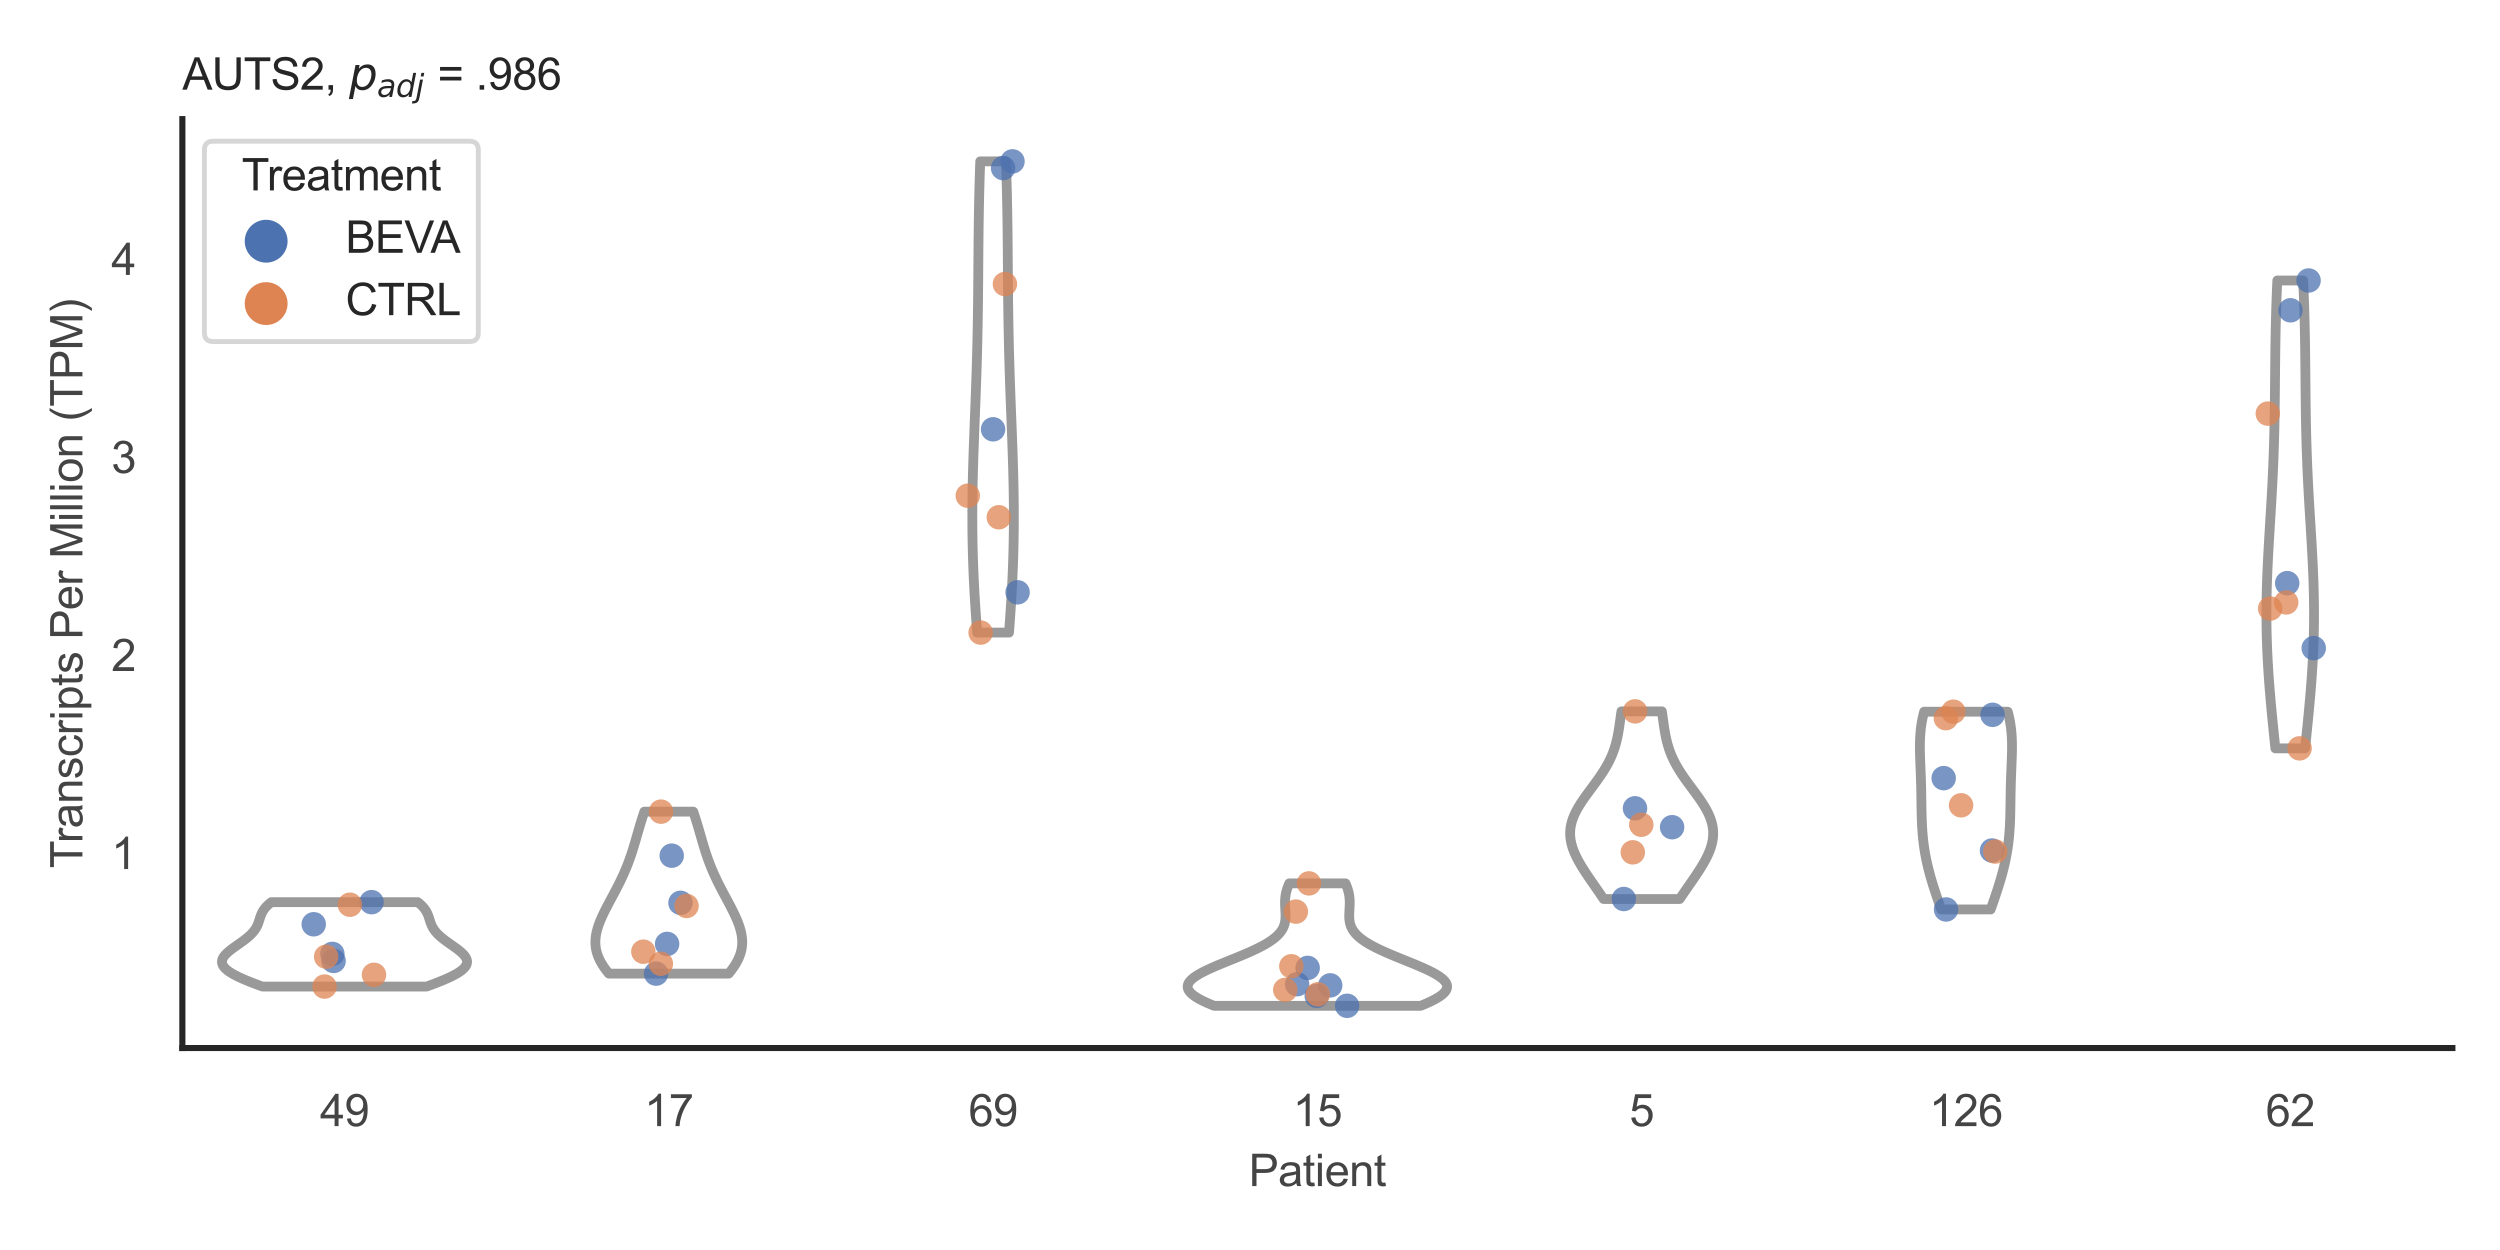 <?xml version="1.0" encoding="utf-8" standalone="no"?>
<!DOCTYPE svg PUBLIC "-//W3C//DTD SVG 1.1//EN"
  "http://www.w3.org/Graphics/SVG/1.1/DTD/svg11.dtd">
<svg xmlns:xlink="http://www.w3.org/1999/xlink" width="510.236pt" height="255.118pt" viewBox="0 0 510.236 255.118" xmlns="http://www.w3.org/2000/svg" version="1.1">
 <defs>
  <style type="text/css">*{stroke-linejoin: round; stroke-linecap: butt}</style>
 </defs>
 <g id="figure_1">
  <g id="patch_1">
   <path d="M 0 255.118 
L 510.236 255.118 
L 510.236 0 
L 0 0 
z
" style="fill: #ffffff"/>
  </g>
  <g id="axes_1">
   <g id="patch_2">
    <path d="M 37.22 213.898 
L 500.516 213.898 
L 500.516 24.32 
L 37.22 24.32 
z
" style="fill: #ffffff"/>
   </g>
   <g id="matplotlib.axis_1">
    <g id="xtick_1">
     <g id="text_1">
      <!-- 49 -->
      <g style="fill: #444444" transform="translate(65.308 229.84)scale(0.09 -0.09)">
       <defs>
        <path id="ArialMT-34" d="M 2069 0 
L 2069 1097 
L 81 1097 
L 81 1613 
L 2172 4581 
L 2631 4581 
L 2631 1613 
L 3250 1613 
L 3250 1097 
L 2631 1097 
L 2631 0 
L 2069 0 
z
M 2069 1613 
L 2069 3678 
L 634 1613 
L 2069 1613 
z
" transform="scale(0.016)"/>
        <path id="ArialMT-39" d="M 350 1059 
L 891 1109 
Q 959 728 1153 556 
Q 1347 384 1650 384 
Q 1909 384 2104 503 
Q 2300 622 2425 820 
Q 2550 1019 2634 1356 
Q 2719 1694 2719 2044 
Q 2719 2081 2716 2156 
Q 2547 1888 2255 1720 
Q 1963 1553 1622 1553 
Q 1053 1553 659 1965 
Q 266 2378 266 3053 
Q 266 3750 677 4175 
Q 1088 4600 1706 4600 
Q 2153 4600 2523 4359 
Q 2894 4119 3086 3673 
Q 3278 3228 3278 2384 
Q 3278 1506 3087 986 
Q 2897 466 2520 194 
Q 2144 -78 1638 -78 
Q 1100 -78 759 220 
Q 419 519 350 1059 
z
M 2653 3081 
Q 2653 3566 2395 3850 
Q 2138 4134 1775 4134 
Q 1400 4134 1122 3828 
Q 844 3522 844 3034 
Q 844 2597 1108 2323 
Q 1372 2050 1759 2050 
Q 2150 2050 2401 2323 
Q 2653 2597 2653 3081 
z
" transform="scale(0.016)"/>
       </defs>
       <use xlink:href="#ArialMT-34"/>
       <use xlink:href="#ArialMT-39" x="55.615"/>
      </g>
     </g>
    </g>
    <g id="xtick_2">
     <g id="text_2">
      <!-- 17 -->
      <g style="fill: #444444" transform="translate(131.493 229.84)scale(0.09 -0.09)">
       <defs>
        <path id="ArialMT-31" d="M 2384 0 
L 1822 0 
L 1822 3584 
Q 1619 3391 1289 3197 
Q 959 3003 697 2906 
L 697 3450 
Q 1169 3672 1522 3987 
Q 1875 4303 2022 4600 
L 2384 4600 
L 2384 0 
z
" transform="scale(0.016)"/>
        <path id="ArialMT-37" d="M 303 3981 
L 303 4522 
L 3269 4522 
L 3269 4084 
Q 2831 3619 2401 2847 
Q 1972 2075 1738 1259 
Q 1569 684 1522 0 
L 944 0 
Q 953 541 1156 1306 
Q 1359 2072 1739 2783 
Q 2119 3494 2547 3981 
L 303 3981 
z
" transform="scale(0.016)"/>
       </defs>
       <use xlink:href="#ArialMT-31"/>
       <use xlink:href="#ArialMT-37" x="55.615"/>
      </g>
     </g>
    </g>
    <g id="xtick_3">
     <g id="text_3">
      <!-- 69 -->
      <g style="fill: #444444" transform="translate(197.678 229.84)scale(0.09 -0.09)">
       <defs>
        <path id="ArialMT-36" d="M 3184 3459 
L 2625 3416 
Q 2550 3747 2413 3897 
Q 2184 4138 1850 4138 
Q 1581 4138 1378 3988 
Q 1113 3794 959 3422 
Q 806 3050 800 2363 
Q 1003 2672 1297 2822 
Q 1591 2972 1913 2972 
Q 2475 2972 2870 2558 
Q 3266 2144 3266 1488 
Q 3266 1056 3080 686 
Q 2894 316 2569 119 
Q 2244 -78 1831 -78 
Q 1128 -78 684 439 
Q 241 956 241 2144 
Q 241 3472 731 4075 
Q 1159 4600 1884 4600 
Q 2425 4600 2770 4297 
Q 3116 3994 3184 3459 
z
M 888 1484 
Q 888 1194 1011 928 
Q 1134 663 1356 523 
Q 1578 384 1822 384 
Q 2178 384 2434 671 
Q 2691 959 2691 1453 
Q 2691 1928 2437 2201 
Q 2184 2475 1800 2475 
Q 1419 2475 1153 2201 
Q 888 1928 888 1484 
z
" transform="scale(0.016)"/>
       </defs>
       <use xlink:href="#ArialMT-36"/>
       <use xlink:href="#ArialMT-39" x="55.615"/>
      </g>
     </g>
    </g>
    <g id="xtick_4">
     <g id="text_4">
      <!-- 15 -->
      <g style="fill: #444444" transform="translate(263.863 229.84)scale(0.09 -0.09)">
       <defs>
        <path id="ArialMT-35" d="M 266 1200 
L 856 1250 
Q 922 819 1161 601 
Q 1400 384 1738 384 
Q 2144 384 2425 690 
Q 2706 997 2706 1503 
Q 2706 1984 2436 2262 
Q 2166 2541 1728 2541 
Q 1456 2541 1237 2417 
Q 1019 2294 894 2097 
L 366 2166 
L 809 4519 
L 3088 4519 
L 3088 3981 
L 1259 3981 
L 1013 2750 
Q 1425 3038 1878 3038 
Q 2478 3038 2890 2622 
Q 3303 2206 3303 1553 
Q 3303 931 2941 478 
Q 2500 -78 1738 -78 
Q 1113 -78 717 272 
Q 322 622 266 1200 
z
" transform="scale(0.016)"/>
       </defs>
       <use xlink:href="#ArialMT-31"/>
       <use xlink:href="#ArialMT-35" x="55.615"/>
      </g>
     </g>
    </g>
    <g id="xtick_5">
     <g id="text_5">
      <!-- 5 -->
      <g style="fill: #444444" transform="translate(332.551 229.84)scale(0.09 -0.09)">
       <use xlink:href="#ArialMT-35"/>
      </g>
     </g>
    </g>
    <g id="xtick_6">
     <g id="text_6">
      <!-- 126 -->
      <g style="fill: #444444" transform="translate(393.731 229.84)scale(0.09 -0.09)">
       <defs>
        <path id="ArialMT-32" d="M 3222 541 
L 3222 0 
L 194 0 
Q 188 203 259 391 
Q 375 700 629 1000 
Q 884 1300 1366 1694 
Q 2113 2306 2375 2664 
Q 2638 3022 2638 3341 
Q 2638 3675 2398 3904 
Q 2159 4134 1775 4134 
Q 1369 4134 1125 3890 
Q 881 3647 878 3216 
L 300 3275 
Q 359 3922 746 4261 
Q 1134 4600 1788 4600 
Q 2447 4600 2831 4234 
Q 3216 3869 3216 3328 
Q 3216 3053 3103 2787 
Q 2991 2522 2730 2228 
Q 2469 1934 1863 1422 
Q 1356 997 1212 845 
Q 1069 694 975 541 
L 3222 541 
z
" transform="scale(0.016)"/>
       </defs>
       <use xlink:href="#ArialMT-31"/>
       <use xlink:href="#ArialMT-32" x="55.615"/>
       <use xlink:href="#ArialMT-36" x="111.23"/>
      </g>
     </g>
    </g>
    <g id="xtick_7">
     <g id="text_7">
      <!-- 62 -->
      <g style="fill: #444444" transform="translate(462.419 229.84)scale(0.09 -0.09)">
       <use xlink:href="#ArialMT-36"/>
       <use xlink:href="#ArialMT-32" x="55.615"/>
      </g>
     </g>
    </g>
    <g id="text_8">
     <!-- Patient -->
     <g style="fill: #444444" transform="translate(254.859 242.071)scale(0.09 -0.09)">
      <defs>
       <path id="ArialMT-50" d="M 494 0 
L 494 4581 
L 2222 4581 
Q 2678 4581 2919 4538 
Q 3256 4481 3484 4323 
Q 3713 4166 3852 3881 
Q 3991 3597 3991 3256 
Q 3991 2672 3619 2267 
Q 3247 1863 2275 1863 
L 1100 1863 
L 1100 0 
L 494 0 
z
M 1100 2403 
L 2284 2403 
Q 2872 2403 3119 2622 
Q 3366 2841 3366 3238 
Q 3366 3525 3220 3729 
Q 3075 3934 2838 4000 
Q 2684 4041 2272 4041 
L 1100 4041 
L 1100 2403 
z
" transform="scale(0.016)"/>
       <path id="ArialMT-61" d="M 2588 409 
Q 2275 144 1986 34 
Q 1697 -75 1366 -75 
Q 819 -75 525 192 
Q 231 459 231 875 
Q 231 1119 342 1320 
Q 453 1522 633 1644 
Q 813 1766 1038 1828 
Q 1203 1872 1538 1913 
Q 2219 1994 2541 2106 
Q 2544 2222 2544 2253 
Q 2544 2597 2384 2738 
Q 2169 2928 1744 2928 
Q 1347 2928 1158 2789 
Q 969 2650 878 2297 
L 328 2372 
Q 403 2725 575 2942 
Q 747 3159 1072 3276 
Q 1397 3394 1825 3394 
Q 2250 3394 2515 3294 
Q 2781 3194 2906 3042 
Q 3031 2891 3081 2659 
Q 3109 2516 3109 2141 
L 3109 1391 
Q 3109 606 3145 398 
Q 3181 191 3288 0 
L 2700 0 
Q 2613 175 2588 409 
z
M 2541 1666 
Q 2234 1541 1622 1453 
Q 1275 1403 1131 1340 
Q 988 1278 909 1158 
Q 831 1038 831 891 
Q 831 666 1001 516 
Q 1172 366 1500 366 
Q 1825 366 2078 508 
Q 2331 650 2450 897 
Q 2541 1088 2541 1459 
L 2541 1666 
z
" transform="scale(0.016)"/>
       <path id="ArialMT-74" d="M 1650 503 
L 1731 6 
Q 1494 -44 1306 -44 
Q 1000 -44 831 53 
Q 663 150 594 308 
Q 525 466 525 972 
L 525 2881 
L 113 2881 
L 113 3319 
L 525 3319 
L 525 4141 
L 1084 4478 
L 1084 3319 
L 1650 3319 
L 1650 2881 
L 1084 2881 
L 1084 941 
Q 1084 700 1114 631 
Q 1144 563 1211 522 
Q 1278 481 1403 481 
Q 1497 481 1650 503 
z
" transform="scale(0.016)"/>
       <path id="ArialMT-69" d="M 425 3934 
L 425 4581 
L 988 4581 
L 988 3934 
L 425 3934 
z
M 425 0 
L 425 3319 
L 988 3319 
L 988 0 
L 425 0 
z
" transform="scale(0.016)"/>
       <path id="ArialMT-65" d="M 2694 1069 
L 3275 997 
Q 3138 488 2766 206 
Q 2394 -75 1816 -75 
Q 1088 -75 661 373 
Q 234 822 234 1631 
Q 234 2469 665 2931 
Q 1097 3394 1784 3394 
Q 2450 3394 2872 2941 
Q 3294 2488 3294 1666 
Q 3294 1616 3291 1516 
L 816 1516 
Q 847 969 1125 678 
Q 1403 388 1819 388 
Q 2128 388 2347 550 
Q 2566 713 2694 1069 
z
M 847 1978 
L 2700 1978 
Q 2663 2397 2488 2606 
Q 2219 2931 1791 2931 
Q 1403 2931 1139 2672 
Q 875 2413 847 1978 
z
" transform="scale(0.016)"/>
       <path id="ArialMT-6e" d="M 422 0 
L 422 3319 
L 928 3319 
L 928 2847 
Q 1294 3394 1984 3394 
Q 2284 3394 2536 3286 
Q 2788 3178 2913 3003 
Q 3038 2828 3088 2588 
Q 3119 2431 3119 2041 
L 3119 0 
L 2556 0 
L 2556 2019 
Q 2556 2363 2490 2533 
Q 2425 2703 2258 2804 
Q 2091 2906 1866 2906 
Q 1506 2906 1245 2678 
Q 984 2450 984 1813 
L 984 0 
L 422 0 
z
" transform="scale(0.016)"/>
      </defs>
      <use xlink:href="#ArialMT-50"/>
      <use xlink:href="#ArialMT-61" x="66.699"/>
      <use xlink:href="#ArialMT-74" x="122.314"/>
      <use xlink:href="#ArialMT-69" x="150.098"/>
      <use xlink:href="#ArialMT-65" x="172.314"/>
      <use xlink:href="#ArialMT-6e" x="227.93"/>
      <use xlink:href="#ArialMT-74" x="283.545"/>
     </g>
    </g>
   </g>
   <g id="matplotlib.axis_2">
    <g id="ytick_1">
     <g id="text_9">
      <!-- 1 -->
      <g style="fill: #444444" transform="translate(22.715 177.37)scale(0.09 -0.09)">
       <use xlink:href="#ArialMT-31"/>
      </g>
     </g>
    </g>
    <g id="ytick_2">
     <g id="text_10">
      <!-- 2 -->
      <g style="fill: #444444" transform="translate(22.715 136.953)scale(0.09 -0.09)">
       <use xlink:href="#ArialMT-32"/>
      </g>
     </g>
    </g>
    <g id="ytick_3">
     <g id="text_11">
      <!-- 3 -->
      <g style="fill: #444444" transform="translate(22.715 96.536)scale(0.09 -0.09)">
       <defs>
        <path id="ArialMT-33" d="M 269 1209 
L 831 1284 
Q 928 806 1161 595 
Q 1394 384 1728 384 
Q 2125 384 2398 659 
Q 2672 934 2672 1341 
Q 2672 1728 2419 1979 
Q 2166 2231 1775 2231 
Q 1616 2231 1378 2169 
L 1441 2663 
Q 1497 2656 1531 2656 
Q 1891 2656 2178 2843 
Q 2466 3031 2466 3422 
Q 2466 3731 2256 3934 
Q 2047 4138 1716 4138 
Q 1388 4138 1169 3931 
Q 950 3725 888 3313 
L 325 3413 
Q 428 3978 793 4289 
Q 1159 4600 1703 4600 
Q 2078 4600 2393 4439 
Q 2709 4278 2876 4000 
Q 3044 3722 3044 3409 
Q 3044 3113 2884 2869 
Q 2725 2625 2413 2481 
Q 2819 2388 3044 2092 
Q 3269 1797 3269 1353 
Q 3269 753 2831 336 
Q 2394 -81 1725 -81 
Q 1122 -81 723 278 
Q 325 638 269 1209 
z
" transform="scale(0.016)"/>
       </defs>
       <use xlink:href="#ArialMT-33"/>
      </g>
     </g>
    </g>
    <g id="ytick_4">
     <g id="text_12">
      <!-- 4 -->
      <g style="fill: #444444" transform="translate(22.715 56.119)scale(0.09 -0.09)">
       <use xlink:href="#ArialMT-34"/>
      </g>
     </g>
    </g>
    <g id="text_13">
     <!-- Transcripts Per Million (TPM) -->
     <g style="fill: #444444" transform="translate(16.821 177.194)rotate(-90)scale(0.09 -0.09)">
      <defs>
       <path id="ArialMT-54" d="M 1659 0 
L 1659 4041 
L 150 4041 
L 150 4581 
L 3781 4581 
L 3781 4041 
L 2266 4041 
L 2266 0 
L 1659 0 
z
" transform="scale(0.016)"/>
       <path id="ArialMT-72" d="M 416 0 
L 416 3319 
L 922 3319 
L 922 2816 
Q 1116 3169 1280 3281 
Q 1444 3394 1641 3394 
Q 1925 3394 2219 3213 
L 2025 2691 
Q 1819 2813 1613 2813 
Q 1428 2813 1281 2702 
Q 1134 2591 1072 2394 
Q 978 2094 978 1738 
L 978 0 
L 416 0 
z
" transform="scale(0.016)"/>
       <path id="ArialMT-73" d="M 197 991 
L 753 1078 
Q 800 744 1014 566 
Q 1228 388 1613 388 
Q 2000 388 2187 545 
Q 2375 703 2375 916 
Q 2375 1106 2209 1216 
Q 2094 1291 1634 1406 
Q 1016 1563 777 1677 
Q 538 1791 414 1992 
Q 291 2194 291 2438 
Q 291 2659 392 2848 
Q 494 3038 669 3163 
Q 800 3259 1026 3326 
Q 1253 3394 1513 3394 
Q 1903 3394 2198 3281 
Q 2494 3169 2634 2976 
Q 2775 2784 2828 2463 
L 2278 2388 
Q 2241 2644 2061 2787 
Q 1881 2931 1553 2931 
Q 1166 2931 1000 2803 
Q 834 2675 834 2503 
Q 834 2394 903 2306 
Q 972 2216 1119 2156 
Q 1203 2125 1616 2013 
Q 2213 1853 2448 1751 
Q 2684 1650 2818 1456 
Q 2953 1263 2953 975 
Q 2953 694 2789 445 
Q 2625 197 2315 61 
Q 2006 -75 1616 -75 
Q 969 -75 630 194 
Q 291 463 197 991 
z
" transform="scale(0.016)"/>
       <path id="ArialMT-63" d="M 2588 1216 
L 3141 1144 
Q 3050 572 2676 248 
Q 2303 -75 1759 -75 
Q 1078 -75 664 370 
Q 250 816 250 1647 
Q 250 2184 428 2587 
Q 606 2991 970 3192 
Q 1334 3394 1763 3394 
Q 2303 3394 2647 3120 
Q 2991 2847 3088 2344 
L 2541 2259 
Q 2463 2594 2264 2762 
Q 2066 2931 1784 2931 
Q 1359 2931 1093 2626 
Q 828 2322 828 1663 
Q 828 994 1084 691 
Q 1341 388 1753 388 
Q 2084 388 2306 591 
Q 2528 794 2588 1216 
z
" transform="scale(0.016)"/>
       <path id="ArialMT-70" d="M 422 -1272 
L 422 3319 
L 934 3319 
L 934 2888 
Q 1116 3141 1344 3267 
Q 1572 3394 1897 3394 
Q 2322 3394 2647 3175 
Q 2972 2956 3137 2557 
Q 3303 2159 3303 1684 
Q 3303 1175 3120 767 
Q 2938 359 2589 142 
Q 2241 -75 1856 -75 
Q 1575 -75 1351 44 
Q 1128 163 984 344 
L 984 -1272 
L 422 -1272 
z
M 931 1641 
Q 931 1000 1190 694 
Q 1450 388 1819 388 
Q 2194 388 2461 705 
Q 2728 1022 2728 1688 
Q 2728 2322 2467 2637 
Q 2206 2953 1844 2953 
Q 1484 2953 1207 2617 
Q 931 2281 931 1641 
z
" transform="scale(0.016)"/>
       <path id="ArialMT-20" transform="scale(0.016)"/>
       <path id="ArialMT-4d" d="M 475 0 
L 475 4581 
L 1388 4581 
L 2472 1338 
Q 2622 884 2691 659 
Q 2769 909 2934 1394 
L 4031 4581 
L 4847 4581 
L 4847 0 
L 4263 0 
L 4263 3834 
L 2931 0 
L 2384 0 
L 1059 3900 
L 1059 0 
L 475 0 
z
" transform="scale(0.016)"/>
       <path id="ArialMT-6c" d="M 409 0 
L 409 4581 
L 972 4581 
L 972 0 
L 409 0 
z
" transform="scale(0.016)"/>
       <path id="ArialMT-6f" d="M 213 1659 
Q 213 2581 725 3025 
Q 1153 3394 1769 3394 
Q 2453 3394 2887 2945 
Q 3322 2497 3322 1706 
Q 3322 1066 3130 698 
Q 2938 331 2570 128 
Q 2203 -75 1769 -75 
Q 1072 -75 642 372 
Q 213 819 213 1659 
z
M 791 1659 
Q 791 1022 1069 705 
Q 1347 388 1769 388 
Q 2188 388 2466 706 
Q 2744 1025 2744 1678 
Q 2744 2294 2464 2611 
Q 2184 2928 1769 2928 
Q 1347 2928 1069 2612 
Q 791 2297 791 1659 
z
" transform="scale(0.016)"/>
       <path id="ArialMT-28" d="M 1497 -1347 
Q 1031 -759 709 28 
Q 388 816 388 1659 
Q 388 2403 628 3084 
Q 909 3875 1497 4659 
L 1900 4659 
Q 1522 4009 1400 3731 
Q 1209 3300 1100 2831 
Q 966 2247 966 1656 
Q 966 153 1900 -1347 
L 1497 -1347 
z
" transform="scale(0.016)"/>
       <path id="ArialMT-29" d="M 791 -1347 
L 388 -1347 
Q 1322 153 1322 1656 
Q 1322 2244 1188 2822 
Q 1081 3291 891 3722 
Q 769 4003 388 4659 
L 791 4659 
Q 1378 3875 1659 3084 
Q 1900 2403 1900 1659 
Q 1900 816 1576 28 
Q 1253 -759 791 -1347 
z
" transform="scale(0.016)"/>
      </defs>
      <use xlink:href="#ArialMT-54"/>
      <use xlink:href="#ArialMT-72" x="57.334"/>
      <use xlink:href="#ArialMT-61" x="90.635"/>
      <use xlink:href="#ArialMT-6e" x="146.25"/>
      <use xlink:href="#ArialMT-73" x="201.865"/>
      <use xlink:href="#ArialMT-63" x="251.865"/>
      <use xlink:href="#ArialMT-72" x="301.865"/>
      <use xlink:href="#ArialMT-69" x="335.166"/>
      <use xlink:href="#ArialMT-70" x="357.383"/>
      <use xlink:href="#ArialMT-74" x="412.998"/>
      <use xlink:href="#ArialMT-73" x="440.781"/>
      <use xlink:href="#ArialMT-20" x="490.781"/>
      <use xlink:href="#ArialMT-50" x="518.564"/>
      <use xlink:href="#ArialMT-65" x="585.264"/>
      <use xlink:href="#ArialMT-72" x="640.879"/>
      <use xlink:href="#ArialMT-20" x="674.18"/>
      <use xlink:href="#ArialMT-4d" x="701.963"/>
      <use xlink:href="#ArialMT-69" x="785.264"/>
      <use xlink:href="#ArialMT-6c" x="807.48"/>
      <use xlink:href="#ArialMT-6c" x="829.697"/>
      <use xlink:href="#ArialMT-69" x="851.914"/>
      <use xlink:href="#ArialMT-6f" x="874.131"/>
      <use xlink:href="#ArialMT-6e" x="929.746"/>
      <use xlink:href="#ArialMT-20" x="985.361"/>
      <use xlink:href="#ArialMT-28" x="1013.145"/>
      <use xlink:href="#ArialMT-54" x="1046.445"/>
      <use xlink:href="#ArialMT-50" x="1107.529"/>
      <use xlink:href="#ArialMT-4d" x="1174.229"/>
      <use xlink:href="#ArialMT-29" x="1257.529"/>
     </g>
    </g>
   </g>
   <g id="PolyCollection_1">
    <defs>
     <path id="m1888c7f7a0" d="M 87.065 -53.764 
L 53.56 -53.764 
L 53.087 -53.939 
L 52.619 -54.113 
L 52.157 -54.287 
L 51.702 -54.461 
L 51.256 -54.635 
L 50.818 -54.809 
L 50.391 -54.983 
L 49.976 -55.157 
L 49.572 -55.331 
L 49.182 -55.505 
L 48.807 -55.679 
L 48.446 -55.853 
L 48.101 -56.027 
L 47.774 -56.201 
L 47.464 -56.375 
L 47.173 -56.549 
L 46.901 -56.723 
L 46.649 -56.897 
L 46.417 -57.071 
L 46.207 -57.245 
L 46.017 -57.419 
L 45.85 -57.593 
L 45.705 -57.767 
L 45.582 -57.941 
L 45.481 -58.115 
L 45.403 -58.289 
L 45.347 -58.463 
L 45.314 -58.637 
L 45.302 -58.811 
L 45.312 -58.986 
L 45.343 -59.16 
L 45.395 -59.334 
L 45.467 -59.508 
L 45.558 -59.682 
L 45.667 -59.856 
L 45.794 -60.03 
L 45.937 -60.204 
L 46.096 -60.378 
L 46.269 -60.552 
L 46.455 -60.726 
L 46.653 -60.9 
L 46.862 -61.074 
L 47.081 -61.248 
L 47.308 -61.422 
L 47.541 -61.596 
L 47.78 -61.77 
L 48.023 -61.944 
L 48.268 -62.118 
L 48.515 -62.292 
L 48.763 -62.466 
L 49.009 -62.64 
L 49.253 -62.814 
L 49.493 -62.988 
L 49.729 -63.162 
L 49.96 -63.336 
L 50.184 -63.51 
L 50.401 -63.684 
L 50.61 -63.858 
L 50.811 -64.033 
L 51.002 -64.207 
L 51.184 -64.381 
L 51.356 -64.555 
L 51.518 -64.729 
L 51.67 -64.903 
L 51.812 -65.077 
L 51.944 -65.251 
L 52.067 -65.425 
L 52.179 -65.599 
L 52.283 -65.773 
L 52.378 -65.947 
L 52.466 -66.121 
L 52.546 -66.295 
L 52.62 -66.469 
L 52.688 -66.643 
L 52.752 -66.817 
L 52.812 -66.991 
L 52.869 -67.165 
L 52.924 -67.339 
L 52.979 -67.513 
L 53.034 -67.687 
L 53.091 -67.861 
L 53.15 -68.035 
L 53.212 -68.209 
L 53.279 -68.383 
L 53.352 -68.557 
L 53.431 -68.731 
L 53.517 -68.905 
L 53.612 -69.08 
L 53.715 -69.254 
L 53.829 -69.428 
L 53.953 -69.602 
L 54.088 -69.776 
L 54.234 -69.95 
L 54.392 -70.124 
L 54.562 -70.298 
L 54.745 -70.472 
L 54.941 -70.646 
L 55.149 -70.82 
L 55.369 -70.994 
L 85.256 -70.994 
L 85.256 -70.994 
L 85.477 -70.82 
L 85.685 -70.646 
L 85.88 -70.472 
L 86.063 -70.298 
L 86.233 -70.124 
L 86.391 -69.95 
L 86.538 -69.776 
L 86.672 -69.602 
L 86.796 -69.428 
L 86.91 -69.254 
L 87.014 -69.08 
L 87.108 -68.905 
L 87.195 -68.731 
L 87.274 -68.557 
L 87.346 -68.383 
L 87.413 -68.209 
L 87.476 -68.035 
L 87.535 -67.861 
L 87.591 -67.687 
L 87.646 -67.513 
L 87.701 -67.339 
L 87.756 -67.165 
L 87.813 -66.991 
L 87.873 -66.817 
L 87.937 -66.643 
L 88.005 -66.469 
L 88.079 -66.295 
L 88.159 -66.121 
L 88.247 -65.947 
L 88.342 -65.773 
L 88.446 -65.599 
L 88.559 -65.425 
L 88.681 -65.251 
L 88.813 -65.077 
L 88.955 -64.903 
L 89.107 -64.729 
L 89.269 -64.555 
L 89.441 -64.381 
L 89.623 -64.207 
L 89.815 -64.033 
L 90.015 -63.858 
L 90.224 -63.684 
L 90.441 -63.51 
L 90.665 -63.336 
L 90.896 -63.162 
L 91.132 -62.988 
L 91.373 -62.814 
L 91.616 -62.64 
L 91.863 -62.466 
L 92.11 -62.292 
L 92.357 -62.118 
L 92.603 -61.944 
L 92.845 -61.77 
L 93.084 -61.596 
L 93.318 -61.422 
L 93.544 -61.248 
L 93.763 -61.074 
L 93.972 -60.9 
L 94.17 -60.726 
L 94.356 -60.552 
L 94.53 -60.378 
L 94.688 -60.204 
L 94.832 -60.03 
L 94.958 -59.856 
L 95.068 -59.682 
L 95.158 -59.508 
L 95.23 -59.334 
L 95.282 -59.16 
L 95.313 -58.986 
L 95.323 -58.811 
L 95.311 -58.637 
L 95.278 -58.463 
L 95.222 -58.289 
L 95.144 -58.115 
L 95.043 -57.941 
L 94.92 -57.767 
L 94.775 -57.593 
L 94.608 -57.419 
L 94.419 -57.245 
L 94.208 -57.071 
L 93.976 -56.897 
L 93.724 -56.723 
L 93.452 -56.549 
L 93.161 -56.375 
L 92.851 -56.201 
L 92.524 -56.027 
L 92.179 -55.853 
L 91.819 -55.679 
L 91.443 -55.505 
L 91.053 -55.331 
L 90.649 -55.157 
L 90.234 -54.983 
L 89.807 -54.809 
L 89.37 -54.635 
L 88.923 -54.461 
L 88.468 -54.287 
L 88.006 -54.113 
L 87.538 -53.939 
L 87.065 -53.764 
z
" style="stroke: #999999; stroke-width: 2"/>
    </defs>
    <g clip-path="url(#p96b9a4dbef)">
     <use xlink:href="#m1888c7f7a0" x="0" y="255.118" style="fill: #ffffff; stroke: #999999; stroke-width: 2"/>
    </g>
   </g>
   <g id="PolyCollection_2">
    <defs>
     <path id="ma029a98639" d="M 148.722 -56.407 
L 124.274 -56.407 
L 124.003 -56.741 
L 123.743 -57.075 
L 123.495 -57.409 
L 123.261 -57.743 
L 123.039 -58.077 
L 122.832 -58.41 
L 122.639 -58.744 
L 122.461 -59.078 
L 122.298 -59.412 
L 122.15 -59.746 
L 122.018 -60.08 
L 121.901 -60.414 
L 121.8 -60.748 
L 121.715 -61.082 
L 121.644 -61.416 
L 121.59 -61.75 
L 121.55 -62.084 
L 121.525 -62.417 
L 121.514 -62.751 
L 121.518 -63.085 
L 121.535 -63.419 
L 121.565 -63.753 
L 121.608 -64.087 
L 121.663 -64.421 
L 121.729 -64.755 
L 121.807 -65.089 
L 121.895 -65.423 
L 121.992 -65.757 
L 122.099 -66.091 
L 122.215 -66.424 
L 122.339 -66.758 
L 122.47 -67.092 
L 122.608 -67.426 
L 122.752 -67.76 
L 122.901 -68.094 
L 123.056 -68.428 
L 123.216 -68.762 
L 123.379 -69.096 
L 123.546 -69.43 
L 123.717 -69.764 
L 123.889 -70.098 
L 124.064 -70.431 
L 124.24 -70.765 
L 124.418 -71.099 
L 124.596 -71.433 
L 124.775 -71.767 
L 124.954 -72.101 
L 125.132 -72.435 
L 125.31 -72.769 
L 125.487 -73.103 
L 125.662 -73.437 
L 125.836 -73.771 
L 126.009 -74.105 
L 126.179 -74.438 
L 126.347 -74.772 
L 126.512 -75.106 
L 126.675 -75.44 
L 126.835 -75.774 
L 126.992 -76.108 
L 127.146 -76.442 
L 127.297 -76.776 
L 127.445 -77.11 
L 127.589 -77.444 
L 127.73 -77.778 
L 127.868 -78.112 
L 128.002 -78.446 
L 128.133 -78.779 
L 128.26 -79.113 
L 128.385 -79.447 
L 128.506 -79.781 
L 128.624 -80.115 
L 128.739 -80.449 
L 128.852 -80.783 
L 128.962 -81.117 
L 129.07 -81.451 
L 129.175 -81.785 
L 129.279 -82.119 
L 129.381 -82.453 
L 129.481 -82.786 
L 129.58 -83.12 
L 129.678 -83.454 
L 129.775 -83.788 
L 129.872 -84.122 
L 129.968 -84.456 
L 130.064 -84.79 
L 130.16 -85.124 
L 130.257 -85.458 
L 130.354 -85.792 
L 130.452 -86.126 
L 130.55 -86.46 
L 130.65 -86.793 
L 130.751 -87.127 
L 130.854 -87.461 
L 130.958 -87.795 
L 131.064 -88.129 
L 131.171 -88.463 
L 131.281 -88.797 
L 131.391 -89.131 
L 131.504 -89.465 
L 141.491 -89.465 
L 141.491 -89.465 
L 141.604 -89.131 
L 141.715 -88.797 
L 141.824 -88.463 
L 141.932 -88.129 
L 142.037 -87.795 
L 142.141 -87.461 
L 142.244 -87.127 
L 142.345 -86.793 
L 142.445 -86.46 
L 142.544 -86.126 
L 142.642 -85.792 
L 142.739 -85.458 
L 142.835 -85.124 
L 142.932 -84.79 
L 143.028 -84.456 
L 143.124 -84.122 
L 143.22 -83.788 
L 143.318 -83.454 
L 143.415 -83.12 
L 143.514 -82.786 
L 143.615 -82.453 
L 143.717 -82.119 
L 143.82 -81.785 
L 143.926 -81.451 
L 144.033 -81.117 
L 144.143 -80.783 
L 144.256 -80.449 
L 144.372 -80.115 
L 144.49 -79.781 
L 144.611 -79.447 
L 144.735 -79.113 
L 144.863 -78.779 
L 144.994 -78.446 
L 145.128 -78.112 
L 145.266 -77.778 
L 145.406 -77.444 
L 145.551 -77.11 
L 145.698 -76.776 
L 145.849 -76.442 
L 146.003 -76.108 
L 146.16 -75.774 
L 146.32 -75.44 
L 146.483 -75.106 
L 146.649 -74.772 
L 146.817 -74.438 
L 146.987 -74.105 
L 147.159 -73.771 
L 147.333 -73.437 
L 147.509 -73.103 
L 147.686 -72.769 
L 147.863 -72.435 
L 148.042 -72.101 
L 148.221 -71.767 
L 148.4 -71.433 
L 148.578 -71.099 
L 148.755 -70.765 
L 148.932 -70.431 
L 149.106 -70.098 
L 149.279 -69.764 
L 149.449 -69.43 
L 149.616 -69.096 
L 149.78 -68.762 
L 149.939 -68.428 
L 150.094 -68.094 
L 150.244 -67.76 
L 150.388 -67.426 
L 150.526 -67.092 
L 150.657 -66.758 
L 150.781 -66.424 
L 150.896 -66.091 
L 151.003 -65.757 
L 151.101 -65.423 
L 151.189 -65.089 
L 151.266 -64.755 
L 151.333 -64.421 
L 151.388 -64.087 
L 151.431 -63.753 
L 151.461 -63.419 
L 151.478 -63.085 
L 151.481 -62.751 
L 151.471 -62.417 
L 151.446 -62.084 
L 151.406 -61.75 
L 151.351 -61.416 
L 151.281 -61.082 
L 151.195 -60.748 
L 151.094 -60.414 
L 150.978 -60.08 
L 150.845 -59.746 
L 150.698 -59.412 
L 150.535 -59.078 
L 150.356 -58.744 
L 150.163 -58.41 
L 149.956 -58.077 
L 149.735 -57.743 
L 149.5 -57.409 
L 149.253 -57.075 
L 148.993 -56.741 
L 148.722 -56.407 
z
" style="stroke: #999999; stroke-width: 2"/>
    </defs>
    <g clip-path="url(#p96b9a4dbef)">
     <use xlink:href="#ma029a98639" x="0" y="255.118" style="fill: #ffffff; stroke: #999999; stroke-width: 2"/>
    </g>
   </g>
   <g id="PolyCollection_3">
    <defs>
     <path id="m1e31e3fc00" d="M 205.933 -126.008 
L 199.433 -126.008 
L 199.36 -126.98 
L 199.288 -127.951 
L 199.218 -128.922 
L 199.151 -129.894 
L 199.086 -130.865 
L 199.024 -131.837 
L 198.964 -132.808 
L 198.907 -133.78 
L 198.853 -134.751 
L 198.802 -135.723 
L 198.754 -136.694 
L 198.71 -137.665 
L 198.669 -138.637 
L 198.631 -139.608 
L 198.596 -140.58 
L 198.565 -141.551 
L 198.538 -142.523 
L 198.514 -143.494 
L 198.494 -144.466 
L 198.477 -145.437 
L 198.464 -146.408 
L 198.455 -147.38 
L 198.449 -148.351 
L 198.446 -149.323 
L 198.446 -150.294 
L 198.45 -151.266 
L 198.457 -152.237 
L 198.467 -153.208 
L 198.48 -154.18 
L 198.495 -155.151 
L 198.514 -156.123 
L 198.535 -157.094 
L 198.558 -158.066 
L 198.583 -159.037 
L 198.611 -160.009 
L 198.64 -160.98 
L 198.671 -161.951 
L 198.703 -162.923 
L 198.737 -163.894 
L 198.772 -164.866 
L 198.808 -165.837 
L 198.845 -166.809 
L 198.882 -167.78 
L 198.919 -168.752 
L 198.957 -169.723 
L 198.995 -170.694 
L 199.033 -171.666 
L 199.07 -172.637 
L 199.107 -173.609 
L 199.143 -174.58 
L 199.179 -175.552 
L 199.213 -176.523 
L 199.247 -177.495 
L 199.279 -178.466 
L 199.311 -179.437 
L 199.341 -180.409 
L 199.37 -181.38 
L 199.397 -182.352 
L 199.423 -183.323 
L 199.447 -184.295 
L 199.47 -185.266 
L 199.491 -186.238 
L 199.511 -187.209 
L 199.53 -188.18 
L 199.547 -189.152 
L 199.562 -190.123 
L 199.577 -191.095 
L 199.59 -192.066 
L 199.602 -193.038 
L 199.613 -194.009 
L 199.623 -194.981 
L 199.632 -195.952 
L 199.64 -196.923 
L 199.648 -197.895 
L 199.655 -198.866 
L 199.663 -199.838 
L 199.67 -200.809 
L 199.677 -201.781 
L 199.684 -202.752 
L 199.691 -203.724 
L 199.699 -204.695 
L 199.707 -205.666 
L 199.717 -206.638 
L 199.727 -207.609 
L 199.738 -208.581 
L 199.75 -209.552 
L 199.764 -210.524 
L 199.779 -211.495 
L 199.796 -212.466 
L 199.814 -213.438 
L 199.834 -214.409 
L 199.855 -215.381 
L 199.879 -216.352 
L 199.904 -217.324 
L 199.932 -218.295 
L 199.961 -219.267 
L 199.992 -220.238 
L 200.026 -221.209 
L 200.061 -222.181 
L 205.305 -222.181 
L 205.305 -222.181 
L 205.34 -221.209 
L 205.374 -220.238 
L 205.405 -219.267 
L 205.434 -218.295 
L 205.462 -217.324 
L 205.487 -216.352 
L 205.511 -215.381 
L 205.532 -214.409 
L 205.552 -213.438 
L 205.57 -212.466 
L 205.587 -211.495 
L 205.602 -210.524 
L 205.616 -209.552 
L 205.628 -208.581 
L 205.639 -207.609 
L 205.649 -206.638 
L 205.658 -205.666 
L 205.667 -204.695 
L 205.675 -203.724 
L 205.682 -202.752 
L 205.689 -201.781 
L 205.696 -200.809 
L 205.703 -199.838 
L 205.71 -198.866 
L 205.718 -197.895 
L 205.726 -196.923 
L 205.734 -195.952 
L 205.743 -194.981 
L 205.753 -194.009 
L 205.764 -193.038 
L 205.776 -192.066 
L 205.789 -191.095 
L 205.803 -190.123 
L 205.819 -189.152 
L 205.836 -188.18 
L 205.855 -187.209 
L 205.875 -186.238 
L 205.896 -185.266 
L 205.919 -184.295 
L 205.943 -183.323 
L 205.969 -182.352 
L 205.996 -181.38 
L 206.025 -180.409 
L 206.055 -179.437 
L 206.086 -178.466 
L 206.119 -177.495 
L 206.153 -176.523 
L 206.187 -175.552 
L 206.223 -174.58 
L 206.259 -173.609 
L 206.296 -172.637 
L 206.333 -171.666 
L 206.371 -170.694 
L 206.409 -169.723 
L 206.447 -168.752 
L 206.484 -167.78 
L 206.521 -166.809 
L 206.558 -165.837 
L 206.594 -164.866 
L 206.629 -163.894 
L 206.662 -162.923 
L 206.695 -161.951 
L 206.726 -160.98 
L 206.755 -160.009 
L 206.783 -159.037 
L 206.808 -158.066 
L 206.831 -157.094 
L 206.852 -156.123 
L 206.87 -155.151 
L 206.886 -154.18 
L 206.899 -153.208 
L 206.909 -152.237 
L 206.916 -151.266 
L 206.92 -150.294 
L 206.92 -149.323 
L 206.917 -148.351 
L 206.911 -147.38 
L 206.902 -146.408 
L 206.888 -145.437 
L 206.872 -144.466 
L 206.851 -143.494 
L 206.828 -142.523 
L 206.8 -141.551 
L 206.77 -140.58 
L 206.735 -139.608 
L 206.697 -138.637 
L 206.656 -137.665 
L 206.612 -136.694 
L 206.564 -135.723 
L 206.513 -134.751 
L 206.459 -133.78 
L 206.402 -132.808 
L 206.342 -131.837 
L 206.28 -130.865 
L 206.215 -129.894 
L 206.148 -128.922 
L 206.078 -127.951 
L 206.006 -126.98 
L 205.933 -126.008 
z
" style="stroke: #999999; stroke-width: 2"/>
    </defs>
    <g clip-path="url(#p96b9a4dbef)">
     <use xlink:href="#m1e31e3fc00" x="0" y="255.118" style="fill: #ffffff; stroke: #999999; stroke-width: 2"/>
    </g>
   </g>
   <g id="PolyCollection_4">
    <defs>
     <path id="m65dc27e9f2" d="M 289.952 -49.837 
L 247.784 -49.837 
L 247.17 -50.09 
L 246.581 -50.342 
L 246.022 -50.594 
L 245.494 -50.847 
L 245 -51.099 
L 244.543 -51.352 
L 244.125 -51.604 
L 243.749 -51.856 
L 243.415 -52.109 
L 243.127 -52.361 
L 242.884 -52.614 
L 242.689 -52.866 
L 242.542 -53.118 
L 242.444 -53.371 
L 242.394 -53.623 
L 242.394 -53.875 
L 242.443 -54.128 
L 242.539 -54.38 
L 242.684 -54.633 
L 242.874 -54.885 
L 243.11 -55.137 
L 243.388 -55.39 
L 243.709 -55.642 
L 244.068 -55.895 
L 244.465 -56.147 
L 244.897 -56.399 
L 245.361 -56.652 
L 245.854 -56.904 
L 246.374 -57.157 
L 246.918 -57.409 
L 247.482 -57.661 
L 248.064 -57.914 
L 248.66 -58.166 
L 249.268 -58.419 
L 249.885 -58.671 
L 250.506 -58.923 
L 251.131 -59.176 
L 251.754 -59.428 
L 252.375 -59.681 
L 252.99 -59.933 
L 253.596 -60.185 
L 254.192 -60.438 
L 254.775 -60.69 
L 255.342 -60.942 
L 255.893 -61.195 
L 256.425 -61.447 
L 256.937 -61.7 
L 257.427 -61.952 
L 257.895 -62.204 
L 258.339 -62.457 
L 258.758 -62.709 
L 259.153 -62.962 
L 259.523 -63.214 
L 259.867 -63.466 
L 260.186 -63.719 
L 260.479 -63.971 
L 260.748 -64.224 
L 260.992 -64.476 
L 261.212 -64.728 
L 261.409 -64.981 
L 261.584 -65.233 
L 261.737 -65.486 
L 261.871 -65.738 
L 261.985 -65.99 
L 262.081 -66.243 
L 262.161 -66.495 
L 262.225 -66.748 
L 262.275 -67 
L 262.313 -67.252 
L 262.34 -67.505 
L 262.357 -67.757 
L 262.366 -68.009 
L 262.367 -68.262 
L 262.363 -68.514 
L 262.355 -68.767 
L 262.343 -69.019 
L 262.329 -69.271 
L 262.315 -69.524 
L 262.301 -69.776 
L 262.288 -70.029 
L 262.277 -70.281 
L 262.27 -70.533 
L 262.266 -70.786 
L 262.267 -71.038 
L 262.274 -71.291 
L 262.287 -71.543 
L 262.306 -71.795 
L 262.332 -72.048 
L 262.365 -72.3 
L 262.406 -72.553 
L 262.455 -72.805 
L 262.512 -73.057 
L 262.577 -73.31 
L 262.65 -73.562 
L 262.731 -73.815 
L 262.82 -74.067 
L 262.916 -74.319 
L 263.02 -74.572 
L 263.132 -74.824 
L 274.604 -74.824 
L 274.604 -74.824 
L 274.716 -74.572 
L 274.82 -74.319 
L 274.916 -74.067 
L 275.005 -73.815 
L 275.086 -73.562 
L 275.159 -73.31 
L 275.224 -73.057 
L 275.281 -72.805 
L 275.33 -72.553 
L 275.371 -72.3 
L 275.404 -72.048 
L 275.43 -71.795 
L 275.449 -71.543 
L 275.462 -71.291 
L 275.469 -71.038 
L 275.47 -70.786 
L 275.467 -70.533 
L 275.459 -70.281 
L 275.449 -70.029 
L 275.436 -69.776 
L 275.422 -69.524 
L 275.407 -69.271 
L 275.393 -69.019 
L 275.382 -68.767 
L 275.373 -68.514 
L 275.369 -68.262 
L 275.37 -68.009 
L 275.379 -67.757 
L 275.396 -67.505 
L 275.423 -67.252 
L 275.461 -67 
L 275.511 -66.748 
L 275.576 -66.495 
L 275.655 -66.243 
L 275.752 -65.99 
L 275.866 -65.738 
L 275.999 -65.486 
L 276.152 -65.233 
L 276.327 -64.981 
L 276.524 -64.728 
L 276.744 -64.476 
L 276.988 -64.224 
L 277.257 -63.971 
L 277.55 -63.719 
L 277.869 -63.466 
L 278.213 -63.214 
L 278.583 -62.962 
L 278.978 -62.709 
L 279.397 -62.457 
L 279.842 -62.204 
L 280.309 -61.952 
L 280.8 -61.7 
L 281.311 -61.447 
L 281.843 -61.195 
L 282.394 -60.942 
L 282.962 -60.69 
L 283.544 -60.438 
L 284.14 -60.185 
L 284.746 -59.933 
L 285.361 -59.681 
L 285.982 -59.428 
L 286.606 -59.176 
L 287.23 -58.923 
L 287.852 -58.671 
L 288.468 -58.419 
L 289.076 -58.166 
L 289.672 -57.914 
L 290.254 -57.661 
L 290.818 -57.409 
L 291.362 -57.157 
L 291.882 -56.904 
L 292.375 -56.652 
L 292.839 -56.399 
L 293.271 -56.147 
L 293.668 -55.895 
L 294.028 -55.642 
L 294.348 -55.39 
L 294.627 -55.137 
L 294.862 -54.885 
L 295.053 -54.633 
L 295.197 -54.38 
L 295.294 -54.128 
L 295.342 -53.875 
L 295.342 -53.623 
L 295.293 -53.371 
L 295.194 -53.118 
L 295.047 -52.866 
L 294.852 -52.614 
L 294.61 -52.361 
L 294.321 -52.109 
L 293.987 -51.856 
L 293.611 -51.604 
L 293.193 -51.352 
L 292.736 -51.099 
L 292.243 -50.847 
L 291.715 -50.594 
L 291.155 -50.342 
L 290.566 -50.09 
L 289.952 -49.837 
z
" style="stroke: #999999; stroke-width: 2"/>
    </defs>
    <g clip-path="url(#p96b9a4dbef)">
     <use xlink:href="#m65dc27e9f2" x="0" y="255.118" style="fill: #ffffff; stroke: #999999; stroke-width: 2"/>
    </g>
   </g>
   <g id="PolyCollection_5">
    <defs>
     <path id="m7bcd25cf8d" d="M 342.812 -71.634 
L 327.295 -71.634 
L 327.034 -72.021 
L 326.771 -72.408 
L 326.506 -72.795 
L 326.24 -73.182 
L 325.972 -73.569 
L 325.704 -73.955 
L 325.435 -74.342 
L 325.167 -74.729 
L 324.899 -75.116 
L 324.633 -75.503 
L 324.368 -75.89 
L 324.106 -76.277 
L 323.847 -76.663 
L 323.591 -77.05 
L 323.34 -77.437 
L 323.094 -77.824 
L 322.855 -78.211 
L 322.621 -78.598 
L 322.396 -78.985 
L 322.179 -79.371 
L 321.971 -79.758 
L 321.773 -80.145 
L 321.586 -80.532 
L 321.41 -80.919 
L 321.247 -81.306 
L 321.098 -81.693 
L 320.962 -82.079 
L 320.841 -82.466 
L 320.735 -82.853 
L 320.646 -83.24 
L 320.573 -83.627 
L 320.517 -84.014 
L 320.479 -84.401 
L 320.459 -84.787 
L 320.456 -85.174 
L 320.473 -85.561 
L 320.507 -85.948 
L 320.56 -86.335 
L 320.631 -86.722 
L 320.721 -87.109 
L 320.828 -87.496 
L 320.952 -87.882 
L 321.094 -88.269 
L 321.252 -88.656 
L 321.426 -89.043 
L 321.614 -89.43 
L 321.817 -89.817 
L 322.033 -90.204 
L 322.261 -90.59 
L 322.501 -90.977 
L 322.75 -91.364 
L 323.009 -91.751 
L 323.275 -92.138 
L 323.548 -92.525 
L 323.826 -92.912 
L 324.108 -93.298 
L 324.393 -93.685 
L 324.68 -94.072 
L 324.967 -94.459 
L 325.253 -94.846 
L 325.538 -95.233 
L 325.819 -95.62 
L 326.097 -96.006 
L 326.37 -96.393 
L 326.636 -96.78 
L 326.897 -97.167 
L 327.149 -97.554 
L 327.394 -97.941 
L 327.629 -98.328 
L 327.856 -98.714 
L 328.073 -99.101 
L 328.279 -99.488 
L 328.476 -99.875 
L 328.663 -100.262 
L 328.839 -100.649 
L 329.004 -101.036 
L 329.16 -101.422 
L 329.305 -101.809 
L 329.441 -102.196 
L 329.568 -102.583 
L 329.685 -102.97 
L 329.794 -103.357 
L 329.895 -103.744 
L 329.989 -104.131 
L 330.075 -104.517 
L 330.156 -104.904 
L 330.231 -105.291 
L 330.301 -105.678 
L 330.366 -106.065 
L 330.428 -106.452 
L 330.487 -106.839 
L 330.544 -107.225 
L 330.599 -107.612 
L 330.653 -107.999 
L 330.707 -108.386 
L 330.76 -108.773 
L 330.814 -109.16 
L 330.869 -109.547 
L 330.925 -109.933 
L 339.182 -109.933 
L 339.182 -109.933 
L 339.238 -109.547 
L 339.293 -109.16 
L 339.347 -108.773 
L 339.4 -108.386 
L 339.453 -107.999 
L 339.507 -107.612 
L 339.562 -107.225 
L 339.619 -106.839 
L 339.678 -106.452 
L 339.74 -106.065 
L 339.806 -105.678 
L 339.876 -105.291 
L 339.951 -104.904 
L 340.031 -104.517 
L 340.118 -104.131 
L 340.211 -103.744 
L 340.312 -103.357 
L 340.421 -102.97 
L 340.539 -102.583 
L 340.665 -102.196 
L 340.801 -101.809 
L 340.947 -101.422 
L 341.102 -101.036 
L 341.268 -100.649 
L 341.444 -100.262 
L 341.63 -99.875 
L 341.827 -99.488 
L 342.034 -99.101 
L 342.251 -98.714 
L 342.477 -98.328 
L 342.713 -97.941 
L 342.957 -97.554 
L 343.21 -97.167 
L 343.47 -96.78 
L 343.737 -96.393 
L 344.009 -96.006 
L 344.287 -95.62 
L 344.569 -95.233 
L 344.853 -94.846 
L 345.14 -94.459 
L 345.427 -94.072 
L 345.714 -93.685 
L 345.999 -93.298 
L 346.281 -92.912 
L 346.559 -92.525 
L 346.832 -92.138 
L 347.098 -91.751 
L 347.356 -91.364 
L 347.606 -90.977 
L 347.845 -90.59 
L 348.074 -90.204 
L 348.29 -89.817 
L 348.492 -89.43 
L 348.681 -89.043 
L 348.855 -88.656 
L 349.013 -88.269 
L 349.154 -87.882 
L 349.279 -87.496 
L 349.386 -87.109 
L 349.475 -86.722 
L 349.547 -86.335 
L 349.6 -85.948 
L 349.634 -85.561 
L 349.65 -85.174 
L 349.648 -84.787 
L 349.627 -84.401 
L 349.589 -84.014 
L 349.533 -83.627 
L 349.461 -83.24 
L 349.371 -82.853 
L 349.266 -82.466 
L 349.145 -82.079 
L 349.009 -81.693 
L 348.859 -81.306 
L 348.696 -80.919 
L 348.521 -80.532 
L 348.334 -80.145 
L 348.136 -79.758 
L 347.928 -79.371 
L 347.711 -78.985 
L 347.485 -78.598 
L 347.252 -78.211 
L 347.012 -77.824 
L 346.766 -77.437 
L 346.515 -77.05 
L 346.26 -76.663 
L 346.001 -76.277 
L 345.739 -75.89 
L 345.474 -75.503 
L 345.207 -75.116 
L 344.94 -74.729 
L 344.671 -74.342 
L 344.403 -73.955 
L 344.135 -73.569 
L 343.867 -73.182 
L 343.601 -72.795 
L 343.336 -72.408 
L 343.073 -72.021 
L 342.812 -71.634 
z
" style="stroke: #999999; stroke-width: 2"/>
    </defs>
    <g clip-path="url(#p96b9a4dbef)">
     <use xlink:href="#m7bcd25cf8d" x="0" y="255.118" style="fill: #ffffff; stroke: #999999; stroke-width: 2"/>
    </g>
   </g>
   <g id="PolyCollection_6">
    <defs>
     <path id="md5fa2348d8" d="M 406.288 -69.502 
L 396.189 -69.502 
L 396.047 -69.91 
L 395.904 -70.317 
L 395.763 -70.725 
L 395.622 -71.133 
L 395.481 -71.54 
L 395.342 -71.948 
L 395.205 -72.356 
L 395.068 -72.764 
L 394.933 -73.171 
L 394.8 -73.579 
L 394.669 -73.987 
L 394.541 -74.394 
L 394.414 -74.802 
L 394.291 -75.21 
L 394.169 -75.617 
L 394.051 -76.025 
L 393.936 -76.433 
L 393.824 -76.84 
L 393.715 -77.248 
L 393.61 -77.656 
L 393.508 -78.063 
L 393.411 -78.471 
L 393.316 -78.879 
L 393.226 -79.287 
L 393.14 -79.694 
L 393.058 -80.102 
L 392.979 -80.51 
L 392.905 -80.917 
L 392.835 -81.325 
L 392.77 -81.733 
L 392.708 -82.14 
L 392.65 -82.548 
L 392.596 -82.956 
L 392.547 -83.363 
L 392.501 -83.771 
L 392.459 -84.179 
L 392.42 -84.587 
L 392.385 -84.994 
L 392.353 -85.402 
L 392.325 -85.81 
L 392.299 -86.217 
L 392.277 -86.625 
L 392.257 -87.033 
L 392.239 -87.44 
L 392.224 -87.848 
L 392.21 -88.256 
L 392.199 -88.663 
L 392.189 -89.071 
L 392.18 -89.479 
L 392.172 -89.886 
L 392.165 -90.294 
L 392.159 -90.702 
L 392.153 -91.11 
L 392.147 -91.517 
L 392.141 -91.925 
L 392.136 -92.333 
L 392.129 -92.74 
L 392.122 -93.148 
L 392.115 -93.556 
L 392.107 -93.963 
L 392.097 -94.371 
L 392.087 -94.779 
L 392.076 -95.186 
L 392.064 -95.594 
L 392.052 -96.002 
L 392.038 -96.409 
L 392.023 -96.817 
L 392.008 -97.225 
L 391.992 -97.633 
L 391.975 -98.04 
L 391.958 -98.448 
L 391.942 -98.856 
L 391.925 -99.263 
L 391.909 -99.671 
L 391.894 -100.079 
L 391.88 -100.486 
L 391.868 -100.894 
L 391.857 -101.302 
L 391.848 -101.709 
L 391.842 -102.117 
L 391.839 -102.525 
L 391.84 -102.933 
L 391.844 -103.34 
L 391.852 -103.748 
L 391.865 -104.156 
L 391.883 -104.563 
L 391.906 -104.971 
L 391.935 -105.379 
L 391.97 -105.786 
L 392.011 -106.194 
L 392.059 -106.602 
L 392.114 -107.009 
L 392.175 -107.417 
L 392.245 -107.825 
L 392.321 -108.232 
L 392.406 -108.64 
L 392.497 -109.048 
L 392.597 -109.456 
L 392.704 -109.863 
L 409.773 -109.863 
L 409.773 -109.863 
L 409.88 -109.456 
L 409.979 -109.048 
L 410.071 -108.64 
L 410.156 -108.232 
L 410.232 -107.825 
L 410.301 -107.417 
L 410.363 -107.009 
L 410.418 -106.602 
L 410.466 -106.194 
L 410.507 -105.786 
L 410.542 -105.379 
L 410.571 -104.971 
L 410.594 -104.563 
L 410.612 -104.156 
L 410.625 -103.748 
L 410.633 -103.34 
L 410.637 -102.933 
L 410.638 -102.525 
L 410.635 -102.117 
L 410.629 -101.709 
L 410.62 -101.302 
L 410.609 -100.894 
L 410.597 -100.486 
L 410.583 -100.079 
L 410.568 -99.671 
L 410.552 -99.263 
L 410.535 -98.856 
L 410.518 -98.448 
L 410.502 -98.04 
L 410.485 -97.633 
L 410.469 -97.225 
L 410.454 -96.817 
L 410.439 -96.409 
L 410.425 -96.002 
L 410.412 -95.594 
L 410.401 -95.186 
L 410.39 -94.779 
L 410.379 -94.371 
L 410.37 -93.963 
L 410.362 -93.556 
L 410.355 -93.148 
L 410.348 -92.74 
L 410.341 -92.333 
L 410.335 -91.925 
L 410.33 -91.517 
L 410.324 -91.11 
L 410.318 -90.702 
L 410.312 -90.294 
L 410.305 -89.886 
L 410.297 -89.479 
L 410.288 -89.071 
L 410.278 -88.663 
L 410.266 -88.256 
L 410.253 -87.848 
L 410.238 -87.44 
L 410.22 -87.033 
L 410.2 -86.625 
L 410.178 -86.217 
L 410.152 -85.81 
L 410.124 -85.402 
L 410.092 -84.994 
L 410.057 -84.587 
L 410.018 -84.179 
L 409.976 -83.771 
L 409.93 -83.363 
L 409.881 -82.956 
L 409.827 -82.548 
L 409.769 -82.14 
L 409.707 -81.733 
L 409.642 -81.325 
L 409.572 -80.917 
L 409.497 -80.51 
L 409.419 -80.102 
L 409.337 -79.694 
L 409.251 -79.287 
L 409.16 -78.879 
L 409.066 -78.471 
L 408.968 -78.063 
L 408.867 -77.656 
L 408.762 -77.248 
L 408.653 -76.84 
L 408.541 -76.433 
L 408.426 -76.025 
L 408.308 -75.617 
L 408.186 -75.21 
L 408.063 -74.802 
L 407.936 -74.394 
L 407.807 -73.987 
L 407.677 -73.579 
L 407.544 -73.171 
L 407.409 -72.764 
L 407.272 -72.356 
L 407.135 -71.948 
L 406.995 -71.54 
L 406.855 -71.133 
L 406.714 -70.725 
L 406.572 -70.317 
L 406.43 -69.91 
L 406.288 -69.502 
z
" style="stroke: #999999; stroke-width: 2"/>
    </defs>
    <g clip-path="url(#p96b9a4dbef)">
     <use xlink:href="#md5fa2348d8" x="0" y="255.118" style="fill: #ffffff; stroke: #999999; stroke-width: 2"/>
    </g>
   </g>
   <g id="PolyCollection_7">
    <defs>
     <path id="md8c80fc0b7" d="M 470.459 -102.383 
L 464.389 -102.383 
L 464.288 -103.347 
L 464.188 -104.312 
L 464.089 -105.276 
L 463.991 -106.241 
L 463.893 -107.206 
L 463.797 -108.17 
L 463.703 -109.135 
L 463.611 -110.099 
L 463.521 -111.064 
L 463.434 -112.028 
L 463.349 -112.993 
L 463.268 -113.957 
L 463.19 -114.922 
L 463.116 -115.886 
L 463.045 -116.851 
L 462.979 -117.815 
L 462.917 -118.78 
L 462.859 -119.744 
L 462.807 -120.709 
L 462.759 -121.674 
L 462.716 -122.638 
L 462.679 -123.603 
L 462.646 -124.567 
L 462.62 -125.532 
L 462.598 -126.496 
L 462.582 -127.461 
L 462.572 -128.425 
L 462.567 -129.39 
L 462.567 -130.354 
L 462.573 -131.319 
L 462.584 -132.283 
L 462.599 -133.248 
L 462.62 -134.212 
L 462.645 -135.177 
L 462.675 -136.141 
L 462.709 -137.106 
L 462.747 -138.071 
L 462.788 -139.035 
L 462.833 -140 
L 462.88 -140.964 
L 462.931 -141.929 
L 462.983 -142.893 
L 463.038 -143.858 
L 463.094 -144.822 
L 463.152 -145.787 
L 463.21 -146.751 
L 463.269 -147.716 
L 463.328 -148.68 
L 463.387 -149.645 
L 463.446 -150.609 
L 463.504 -151.574 
L 463.561 -152.538 
L 463.617 -153.503 
L 463.671 -154.468 
L 463.724 -155.432 
L 463.775 -156.397 
L 463.823 -157.361 
L 463.869 -158.326 
L 463.913 -159.29 
L 463.955 -160.255 
L 463.994 -161.219 
L 464.03 -162.184 
L 464.064 -163.148 
L 464.095 -164.113 
L 464.123 -165.077 
L 464.149 -166.042 
L 464.173 -167.006 
L 464.194 -167.971 
L 464.214 -168.935 
L 464.231 -169.9 
L 464.246 -170.865 
L 464.26 -171.829 
L 464.273 -172.794 
L 464.284 -173.758 
L 464.294 -174.723 
L 464.303 -175.687 
L 464.312 -176.652 
L 464.321 -177.616 
L 464.329 -178.581 
L 464.338 -179.545 
L 464.347 -180.51 
L 464.357 -181.474 
L 464.367 -182.439 
L 464.379 -183.403 
L 464.392 -184.368 
L 464.406 -185.332 
L 464.422 -186.297 
L 464.44 -187.262 
L 464.46 -188.226 
L 464.482 -189.191 
L 464.506 -190.155 
L 464.532 -191.12 
L 464.561 -192.084 
L 464.592 -193.049 
L 464.626 -194.013 
L 464.662 -194.978 
L 464.701 -195.942 
L 464.743 -196.907 
L 464.786 -197.871 
L 470.061 -197.871 
L 470.061 -197.871 
L 470.105 -196.907 
L 470.146 -195.942 
L 470.185 -194.978 
L 470.221 -194.013 
L 470.255 -193.049 
L 470.286 -192.084 
L 470.315 -191.12 
L 470.341 -190.155 
L 470.366 -189.191 
L 470.388 -188.226 
L 470.407 -187.262 
L 470.425 -186.297 
L 470.441 -185.332 
L 470.456 -184.368 
L 470.469 -183.403 
L 470.48 -182.439 
L 470.491 -181.474 
L 470.5 -180.51 
L 470.509 -179.545 
L 470.518 -178.581 
L 470.527 -177.616 
L 470.535 -176.652 
L 470.544 -175.687 
L 470.553 -174.723 
L 470.563 -173.758 
L 470.575 -172.794 
L 470.587 -171.829 
L 470.601 -170.865 
L 470.616 -169.9 
L 470.634 -168.935 
L 470.653 -167.971 
L 470.674 -167.006 
L 470.698 -166.042 
L 470.724 -165.077 
L 470.753 -164.113 
L 470.784 -163.148 
L 470.817 -162.184 
L 470.854 -161.219 
L 470.893 -160.255 
L 470.934 -159.29 
L 470.978 -158.326 
L 471.024 -157.361 
L 471.073 -156.397 
L 471.123 -155.432 
L 471.176 -154.468 
L 471.23 -153.503 
L 471.286 -152.538 
L 471.343 -151.574 
L 471.401 -150.609 
L 471.46 -149.645 
L 471.519 -148.68 
L 471.578 -147.716 
L 471.637 -146.751 
L 471.696 -145.787 
L 471.753 -144.822 
L 471.809 -143.858 
L 471.864 -142.893 
L 471.917 -141.929 
L 471.967 -140.964 
L 472.015 -140 
L 472.059 -139.035 
L 472.101 -138.071 
L 472.138 -137.106 
L 472.172 -136.141 
L 472.202 -135.177 
L 472.227 -134.212 
L 472.248 -133.248 
L 472.264 -132.283 
L 472.274 -131.319 
L 472.28 -130.354 
L 472.28 -129.39 
L 472.275 -128.425 
L 472.265 -127.461 
L 472.249 -126.496 
L 472.228 -125.532 
L 472.201 -124.567 
L 472.169 -123.603 
L 472.131 -122.638 
L 472.088 -121.674 
L 472.041 -120.709 
L 471.988 -119.744 
L 471.93 -118.78 
L 471.868 -117.815 
L 471.802 -116.851 
L 471.732 -115.886 
L 471.657 -114.922 
L 471.579 -113.957 
L 471.498 -112.993 
L 471.413 -112.028 
L 471.326 -111.064 
L 471.236 -110.099 
L 471.144 -109.135 
L 471.05 -108.17 
L 470.954 -107.206 
L 470.857 -106.241 
L 470.758 -105.276 
L 470.659 -104.312 
L 470.559 -103.347 
L 470.459 -102.383 
z
" style="stroke: #999999; stroke-width: 2"/>
    </defs>
    <g clip-path="url(#p96b9a4dbef)">
     <use xlink:href="#md8c80fc0b7" x="0" y="255.118" style="fill: #ffffff; stroke: #999999; stroke-width: 2"/>
    </g>
   </g>
   <g id="PathCollection_1"/>
   <g id="PathCollection_2"/>
   <g id="patch_3">
    <path d="M 37.22 213.898 
L 37.22 24.32 
" style="fill: none; stroke: #262626; stroke-width: 1.25; stroke-linejoin: miter; stroke-linecap: square"/>
   </g>
   <g id="patch_4">
    <path d="M 37.22 213.898 
L 500.516 213.898 
" style="fill: none; stroke: #262626; stroke-width: 1.25; stroke-linejoin: miter; stroke-linecap: square"/>
   </g>
   <g id="PathCollection_3">
    <defs>
     <path id="C0_0_dd7a1c8c7e" d="M 0 2.5 
C 0.663 2.5 1.299 2.237 1.768 1.768 
C 2.237 1.299 2.5 0.663 2.5 -0 
C 2.5 -0.663 2.237 -1.299 1.768 -1.768 
C 1.299 -2.237 0.663 -2.5 0 -2.5 
C -0.663 -2.5 -1.299 -2.237 -1.768 -1.768 
C -2.237 -1.299 -2.5 -0.663 -2.5 0 
C -2.5 0.663 -2.237 1.299 -1.768 1.768 
C -1.299 2.237 -0.663 2.5 0 2.5 
z
"/>
    </defs>
    <g clip-path="url(#p96b9a4dbef)">
     <use xlink:href="#C0_0_dd7a1c8c7e" x="67.835" y="194.686" style="fill: #4c72b0; fill-opacity: 0.75"/>
    </g>
    <g clip-path="url(#p96b9a4dbef)">
     <use xlink:href="#C0_0_dd7a1c8c7e" x="75.835" y="184.124" style="fill: #4c72b0; fill-opacity: 0.75"/>
    </g>
    <g clip-path="url(#p96b9a4dbef)">
     <use xlink:href="#C0_0_dd7a1c8c7e" x="68.087" y="196.119" style="fill: #4c72b0; fill-opacity: 0.75"/>
    </g>
    <g clip-path="url(#p96b9a4dbef)">
     <use xlink:href="#C0_0_dd7a1c8c7e" x="64.031" y="188.638" style="fill: #4c72b0; fill-opacity: 0.75"/>
    </g>
    <g clip-path="url(#p96b9a4dbef)">
     <use xlink:href="#C0_0_dd7a1c8c7e" x="71.413" y="184.647" style="fill: #dd8452; fill-opacity: 0.75"/>
    </g>
    <g clip-path="url(#p96b9a4dbef)">
     <use xlink:href="#C0_0_dd7a1c8c7e" x="66.569" y="195.259" style="fill: #dd8452; fill-opacity: 0.75"/>
    </g>
    <g clip-path="url(#p96b9a4dbef)">
     <use xlink:href="#C0_0_dd7a1c8c7e" x="76.328" y="198.953" style="fill: #dd8452; fill-opacity: 0.75"/>
    </g>
    <g clip-path="url(#p96b9a4dbef)">
     <use xlink:href="#C0_0_dd7a1c8c7e" x="66.237" y="201.354" style="fill: #dd8452; fill-opacity: 0.75"/>
    </g>
   </g>
   <g id="PathCollection_4">
    <defs>
     <path id="C1_0_44cc12c6da" d="M 0 2.5 
C 0.663 2.5 1.299 2.237 1.768 1.768 
C 2.237 1.299 2.5 0.663 2.5 -0 
C 2.5 -0.663 2.237 -1.299 1.768 -1.768 
C 1.299 -2.237 0.663 -2.5 0 -2.5 
C -0.663 -2.5 -1.299 -2.237 -1.768 -1.768 
C -2.237 -1.299 -2.5 -0.663 -2.5 0 
C -2.5 0.663 -2.237 1.299 -1.768 1.768 
C -1.299 2.237 -0.663 2.5 0 2.5 
z
"/>
    </defs>
    <g clip-path="url(#p96b9a4dbef)">
     <use xlink:href="#C1_0_44cc12c6da" x="137.093" y="174.638" style="fill: #4c72b0; fill-opacity: 0.75"/>
    </g>
    <g clip-path="url(#p96b9a4dbef)">
     <use xlink:href="#C1_0_44cc12c6da" x="138.888" y="184.262" style="fill: #4c72b0; fill-opacity: 0.75"/>
    </g>
    <g clip-path="url(#p96b9a4dbef)">
     <use xlink:href="#C1_0_44cc12c6da" x="133.901" y="198.711" style="fill: #4c72b0; fill-opacity: 0.75"/>
    </g>
    <g clip-path="url(#p96b9a4dbef)">
     <use xlink:href="#C1_0_44cc12c6da" x="136.155" y="192.651" style="fill: #4c72b0; fill-opacity: 0.75"/>
    </g>
    <g clip-path="url(#p96b9a4dbef)">
     <use xlink:href="#C1_0_44cc12c6da" x="134.906" y="165.653" style="fill: #dd8452; fill-opacity: 0.75"/>
    </g>
    <g clip-path="url(#p96b9a4dbef)">
     <use xlink:href="#C1_0_44cc12c6da" x="140.115" y="184.896" style="fill: #dd8452; fill-opacity: 0.75"/>
    </g>
    <g clip-path="url(#p96b9a4dbef)">
     <use xlink:href="#C1_0_44cc12c6da" x="131.305" y="194.235" style="fill: #dd8452; fill-opacity: 0.75"/>
    </g>
    <g clip-path="url(#p96b9a4dbef)">
     <use xlink:href="#C1_0_44cc12c6da" x="134.881" y="196.699" style="fill: #dd8452; fill-opacity: 0.75"/>
    </g>
   </g>
   <g id="PathCollection_5">
    <defs>
     <path id="C2_0_32186f73b9" d="M 0 2.5 
C 0.663 2.5 1.299 2.237 1.768 1.768 
C 2.237 1.299 2.5 0.663 2.5 -0 
C 2.5 -0.663 2.237 -1.299 1.768 -1.768 
C 1.299 -2.237 0.663 -2.5 0 -2.5 
C -0.663 -2.5 -1.299 -2.237 -1.768 -1.768 
C -2.237 -1.299 -2.5 -0.663 -2.5 0 
C -2.5 0.663 -2.237 1.299 -1.768 1.768 
C -1.299 2.237 -0.663 2.5 0 2.5 
z
"/>
    </defs>
    <g clip-path="url(#p96b9a4dbef)">
     <use xlink:href="#C2_0_32186f73b9" x="206.645" y="32.937" style="fill: #4c72b0; fill-opacity: 0.75"/>
    </g>
    <g clip-path="url(#p96b9a4dbef)">
     <use xlink:href="#C2_0_32186f73b9" x="204.729" y="34.302" style="fill: #4c72b0; fill-opacity: 0.75"/>
    </g>
    <g clip-path="url(#p96b9a4dbef)">
     <use xlink:href="#C2_0_32186f73b9" x="202.682" y="87.617" style="fill: #4c72b0; fill-opacity: 0.75"/>
    </g>
    <g clip-path="url(#p96b9a4dbef)">
     <use xlink:href="#C2_0_32186f73b9" x="207.684" y="120.888" style="fill: #4c72b0; fill-opacity: 0.75"/>
    </g>
    <g clip-path="url(#p96b9a4dbef)">
     <use xlink:href="#C2_0_32186f73b9" x="197.517" y="101.171" style="fill: #dd8452; fill-opacity: 0.75"/>
    </g>
    <g clip-path="url(#p96b9a4dbef)">
     <use xlink:href="#C2_0_32186f73b9" x="200.143" y="129.11" style="fill: #dd8452; fill-opacity: 0.75"/>
    </g>
    <g clip-path="url(#p96b9a4dbef)">
     <use xlink:href="#C2_0_32186f73b9" x="203.853" y="105.57" style="fill: #dd8452; fill-opacity: 0.75"/>
    </g>
    <g clip-path="url(#p96b9a4dbef)">
     <use xlink:href="#C2_0_32186f73b9" x="205.1" y="57.973" style="fill: #dd8452; fill-opacity: 0.75"/>
    </g>
   </g>
   <g id="PathCollection_6">
    <defs>
     <path id="C3_0_06bd238475" d="M 0 2.5 
C 0.663 2.5 1.299 2.237 1.768 1.768 
C 2.237 1.299 2.5 0.663 2.5 -0 
C 2.5 -0.663 2.237 -1.299 1.768 -1.768 
C 1.299 -2.237 0.663 -2.5 0 -2.5 
C -0.663 -2.5 -1.299 -2.237 -1.768 -1.768 
C -2.237 -1.299 -2.5 -0.663 -2.5 0 
C -2.5 0.663 -2.237 1.299 -1.768 1.768 
C -1.299 2.237 -0.663 2.5 0 2.5 
z
"/>
    </defs>
    <g clip-path="url(#p96b9a4dbef)">
     <use xlink:href="#C3_0_06bd238475" x="264.733" y="200.867" style="fill: #4c72b0; fill-opacity: 0.75"/>
    </g>
    <g clip-path="url(#p96b9a4dbef)">
     <use xlink:href="#C3_0_06bd238475" x="271.489" y="201.11" style="fill: #4c72b0; fill-opacity: 0.75"/>
    </g>
    <g clip-path="url(#p96b9a4dbef)">
     <use xlink:href="#C3_0_06bd238475" x="268.735" y="203.246" style="fill: #4c72b0; fill-opacity: 0.75"/>
    </g>
    <g clip-path="url(#p96b9a4dbef)">
     <use xlink:href="#C3_0_06bd238475" x="266.886" y="197.544" style="fill: #4c72b0; fill-opacity: 0.75"/>
    </g>
    <g clip-path="url(#p96b9a4dbef)">
     <use xlink:href="#C3_0_06bd238475" x="274.94" y="205.281" style="fill: #4c72b0; fill-opacity: 0.75"/>
    </g>
    <g clip-path="url(#p96b9a4dbef)">
     <use xlink:href="#C3_0_06bd238475" x="262.313" y="202.026" style="fill: #dd8452; fill-opacity: 0.75"/>
    </g>
    <g clip-path="url(#p96b9a4dbef)">
     <use xlink:href="#C3_0_06bd238475" x="268.959" y="202.932" style="fill: #dd8452; fill-opacity: 0.75"/>
    </g>
    <g clip-path="url(#p96b9a4dbef)">
     <use xlink:href="#C3_0_06bd238475" x="263.556" y="197.211" style="fill: #dd8452; fill-opacity: 0.75"/>
    </g>
    <g clip-path="url(#p96b9a4dbef)">
     <use xlink:href="#C3_0_06bd238475" x="267.145" y="180.294" style="fill: #dd8452; fill-opacity: 0.75"/>
    </g>
    <g clip-path="url(#p96b9a4dbef)">
     <use xlink:href="#C3_0_06bd238475" x="264.478" y="186.056" style="fill: #dd8452; fill-opacity: 0.75"/>
    </g>
   </g>
   <g id="PathCollection_7">
    <defs>
     <path id="C4_0_f4ed53a4f6" d="M 0 2.5 
C 0.663 2.5 1.299 2.237 1.768 1.768 
C 2.237 1.299 2.5 0.663 2.5 -0 
C 2.5 -0.663 2.237 -1.299 1.768 -1.768 
C 1.299 -2.237 0.663 -2.5 0 -2.5 
C -0.663 -2.5 -1.299 -2.237 -1.768 -1.768 
C -2.237 -1.299 -2.5 -0.663 -2.5 0 
C -2.5 0.663 -2.237 1.299 -1.768 1.768 
C -1.299 2.237 -0.663 2.5 0 2.5 
z
"/>
    </defs>
    <g clip-path="url(#p96b9a4dbef)">
     <use xlink:href="#C4_0_f4ed53a4f6" x="341.268" y="168.829" style="fill: #4c72b0; fill-opacity: 0.75"/>
    </g>
    <g clip-path="url(#p96b9a4dbef)">
     <use xlink:href="#C4_0_f4ed53a4f6" x="333.696" y="164.972" style="fill: #4c72b0; fill-opacity: 0.75"/>
    </g>
    <g clip-path="url(#p96b9a4dbef)">
     <use xlink:href="#C4_0_f4ed53a4f6" x="331.412" y="183.484" style="fill: #4c72b0; fill-opacity: 0.75"/>
    </g>
    <g clip-path="url(#p96b9a4dbef)">
     <use xlink:href="#C4_0_f4ed53a4f6" x="333.247" y="173.955" style="fill: #dd8452; fill-opacity: 0.75"/>
    </g>
    <g clip-path="url(#p96b9a4dbef)">
     <use xlink:href="#C4_0_f4ed53a4f6" x="334.975" y="168.326" style="fill: #dd8452; fill-opacity: 0.75"/>
    </g>
    <g clip-path="url(#p96b9a4dbef)">
     <use xlink:href="#C4_0_f4ed53a4f6" x="333.713" y="145.185" style="fill: #dd8452; fill-opacity: 0.75"/>
    </g>
   </g>
   <g id="PathCollection_8">
    <defs>
     <path id="C5_0_0b1a7817ba" d="M 0 2.5 
C 0.663 2.5 1.299 2.237 1.768 1.768 
C 2.237 1.299 2.5 0.663 2.5 -0 
C 2.5 -0.663 2.237 -1.299 1.768 -1.768 
C 1.299 -2.237 0.663 -2.5 0 -2.5 
C -0.663 -2.5 -1.299 -2.237 -1.768 -1.768 
C -2.237 -1.299 -2.5 -0.663 -2.5 0 
C -2.5 0.663 -2.237 1.299 -1.768 1.768 
C -1.299 2.237 -0.663 2.5 0 2.5 
z
"/>
    </defs>
    <g clip-path="url(#p96b9a4dbef)">
     <use xlink:href="#C5_0_0b1a7817ba" x="397.185" y="185.616" style="fill: #4c72b0; fill-opacity: 0.75"/>
    </g>
    <g clip-path="url(#p96b9a4dbef)">
     <use xlink:href="#C5_0_0b1a7817ba" x="406.558" y="173.584" style="fill: #4c72b0; fill-opacity: 0.75"/>
    </g>
    <g clip-path="url(#p96b9a4dbef)">
     <use xlink:href="#C5_0_0b1a7817ba" x="406.667" y="145.889" style="fill: #4c72b0; fill-opacity: 0.75"/>
    </g>
    <g clip-path="url(#p96b9a4dbef)">
     <use xlink:href="#C5_0_0b1a7817ba" x="396.694" y="158.814" style="fill: #4c72b0; fill-opacity: 0.75"/>
    </g>
    <g clip-path="url(#p96b9a4dbef)">
     <use xlink:href="#C5_0_0b1a7817ba" x="398.668" y="145.255" style="fill: #dd8452; fill-opacity: 0.75"/>
    </g>
    <g clip-path="url(#p96b9a4dbef)">
     <use xlink:href="#C5_0_0b1a7817ba" x="400.243" y="164.359" style="fill: #dd8452; fill-opacity: 0.75"/>
    </g>
    <g clip-path="url(#p96b9a4dbef)">
     <use xlink:href="#C5_0_0b1a7817ba" x="397.139" y="146.572" style="fill: #dd8452; fill-opacity: 0.75"/>
    </g>
    <g clip-path="url(#p96b9a4dbef)">
     <use xlink:href="#C5_0_0b1a7817ba" x="407.214" y="173.797" style="fill: #dd8452; fill-opacity: 0.75"/>
    </g>
   </g>
   <g id="PathCollection_9">
    <defs>
     <path id="C6_0_a3e7188f0c" d="M 0 2.5 
C 0.663 2.5 1.299 2.237 1.768 1.768 
C 2.237 1.299 2.5 0.663 2.5 -0 
C 2.5 -0.663 2.237 -1.299 1.768 -1.768 
C 1.299 -2.237 0.663 -2.5 0 -2.5 
C -0.663 -2.5 -1.299 -2.237 -1.768 -1.768 
C -2.237 -1.299 -2.5 -0.663 -2.5 0 
C -2.5 0.663 -2.237 1.299 -1.768 1.768 
C -1.299 2.237 -0.663 2.5 0 2.5 
z
"/>
    </defs>
    <g clip-path="url(#p96b9a4dbef)">
     <use xlink:href="#C6_0_a3e7188f0c" x="471.166" y="57.247" style="fill: #4c72b0; fill-opacity: 0.75"/>
    </g>
    <g clip-path="url(#p96b9a4dbef)">
     <use xlink:href="#C6_0_a3e7188f0c" x="467.483" y="63.33" style="fill: #4c72b0; fill-opacity: 0.75"/>
    </g>
    <g clip-path="url(#p96b9a4dbef)">
     <use xlink:href="#C6_0_a3e7188f0c" x="472.221" y="132.278" style="fill: #4c72b0; fill-opacity: 0.75"/>
    </g>
    <g clip-path="url(#p96b9a4dbef)">
     <use xlink:href="#C6_0_a3e7188f0c" x="466.808" y="119.019" style="fill: #4c72b0; fill-opacity: 0.75"/>
    </g>
    <g clip-path="url(#p96b9a4dbef)">
     <use xlink:href="#C6_0_a3e7188f0c" x="466.6" y="122.949" style="fill: #dd8452; fill-opacity: 0.75"/>
    </g>
    <g clip-path="url(#p96b9a4dbef)">
     <use xlink:href="#C6_0_a3e7188f0c" x="462.846" y="84.416" style="fill: #dd8452; fill-opacity: 0.75"/>
    </g>
    <g clip-path="url(#p96b9a4dbef)">
     <use xlink:href="#C6_0_a3e7188f0c" x="463.333" y="124.206" style="fill: #dd8452; fill-opacity: 0.75"/>
    </g>
    <g clip-path="url(#p96b9a4dbef)">
     <use xlink:href="#C6_0_a3e7188f0c" x="469.332" y="152.735" style="fill: #dd8452; fill-opacity: 0.75"/>
    </g>
   </g>
   <g id="text_14">
    <!-- AUTS2, $p_{adj}$ = .986 -->
    <g style="fill: #262626" transform="translate(37.22 18.32)scale(0.09 -0.09)">
     <defs>
      <path id="ArialMT-41" d="M -9 0 
L 1750 4581 
L 2403 4581 
L 4278 0 
L 3588 0 
L 3053 1388 
L 1138 1388 
L 634 0 
L -9 0 
z
M 1313 1881 
L 2866 1881 
L 2388 3150 
Q 2169 3728 2063 4100 
Q 1975 3659 1816 3225 
L 1313 1881 
z
" transform="scale(0.016)"/>
      <path id="ArialMT-55" d="M 3500 4581 
L 4106 4581 
L 4106 1934 
Q 4106 1244 3950 837 
Q 3794 431 3386 176 
Q 2978 -78 2316 -78 
Q 1672 -78 1262 144 
Q 853 366 678 786 
Q 503 1206 503 1934 
L 503 4581 
L 1109 4581 
L 1109 1938 
Q 1109 1341 1220 1058 
Q 1331 775 1601 622 
Q 1872 469 2263 469 
Q 2931 469 3215 772 
Q 3500 1075 3500 1938 
L 3500 4581 
z
" transform="scale(0.016)"/>
      <path id="ArialMT-53" d="M 288 1472 
L 859 1522 
Q 900 1178 1048 958 
Q 1197 738 1509 602 
Q 1822 466 2213 466 
Q 2559 466 2825 569 
Q 3091 672 3220 851 
Q 3350 1031 3350 1244 
Q 3350 1459 3225 1620 
Q 3100 1781 2813 1891 
Q 2628 1963 1997 2114 
Q 1366 2266 1113 2400 
Q 784 2572 623 2826 
Q 463 3081 463 3397 
Q 463 3744 659 4045 
Q 856 4347 1234 4503 
Q 1613 4659 2075 4659 
Q 2584 4659 2973 4495 
Q 3363 4331 3572 4012 
Q 3781 3694 3797 3291 
L 3216 3247 
Q 3169 3681 2898 3903 
Q 2628 4125 2100 4125 
Q 1550 4125 1298 3923 
Q 1047 3722 1047 3438 
Q 1047 3191 1225 3031 
Q 1400 2872 2139 2705 
Q 2878 2538 3153 2413 
Q 3553 2228 3743 1945 
Q 3934 1663 3934 1294 
Q 3934 928 3725 604 
Q 3516 281 3123 101 
Q 2731 -78 2241 -78 
Q 1619 -78 1198 103 
Q 778 284 539 648 
Q 300 1013 288 1472 
z
" transform="scale(0.016)"/>
      <path id="ArialMT-2c" d="M 569 0 
L 569 641 
L 1209 641 
L 1209 0 
Q 1209 -353 1084 -570 
Q 959 -788 688 -906 
L 531 -666 
Q 709 -588 793 -436 
Q 878 -284 888 0 
L 569 0 
z
" transform="scale(0.016)"/>
      <path id="DejaVuSans-Oblique-70" d="M 3175 2156 
Q 3175 2616 2975 2859 
Q 2775 3103 2400 3103 
Q 2144 3103 1911 2972 
Q 1678 2841 1497 2591 
Q 1319 2344 1212 1994 
Q 1106 1644 1106 1300 
Q 1106 863 1306 627 
Q 1506 391 1875 391 
Q 2147 391 2380 519 
Q 2613 647 2778 891 
Q 2956 1147 3065 1494 
Q 3175 1841 3175 2156 
z
M 1394 2969 
Q 1625 3272 1939 3428 
Q 2253 3584 2638 3584 
Q 3175 3584 3472 3232 
Q 3769 2881 3769 2247 
Q 3769 1728 3584 1258 
Q 3400 788 3053 416 
Q 2822 169 2531 39 
Q 2241 -91 1919 -91 
Q 1547 -91 1294 64 
Q 1041 219 916 525 
L 556 -1331 
L -19 -1331 
L 922 3500 
L 1497 3500 
L 1394 2969 
z
" transform="scale(0.016)"/>
      <path id="DejaVuSans-Oblique-61" d="M 3438 1997 
L 3047 0 
L 2472 0 
L 2578 531 
Q 2325 219 2001 64 
Q 1678 -91 1281 -91 
Q 834 -91 548 182 
Q 263 456 263 884 
Q 263 1497 752 1853 
Q 1241 2209 2100 2209 
L 2900 2209 
L 2931 2363 
Q 2938 2388 2941 2417 
Q 2944 2447 2944 2509 
Q 2944 2788 2717 2942 
Q 2491 3097 2081 3097 
Q 1800 3097 1504 3025 
Q 1209 2953 897 2809 
L 997 3341 
Q 1322 3463 1633 3523 
Q 1944 3584 2234 3584 
Q 2853 3584 3176 3315 
Q 3500 3047 3500 2534 
Q 3500 2431 3484 2292 
Q 3469 2153 3438 1997 
z
M 2816 1759 
L 2241 1759 
Q 1534 1759 1195 1570 
Q 856 1381 856 984 
Q 856 709 1029 553 
Q 1203 397 1509 397 
Q 1978 397 2328 733 
Q 2678 1069 2791 1631 
L 2816 1759 
z
" transform="scale(0.016)"/>
      <path id="DejaVuSans-Oblique-64" d="M 2675 525 
Q 2444 222 2128 65 
Q 1813 -91 1428 -91 
Q 903 -91 598 267 
Q 294 625 294 1247 
Q 294 1766 478 2236 
Q 663 2706 1013 3078 
Q 1244 3325 1534 3454 
Q 1825 3584 2144 3584 
Q 2481 3584 2739 3421 
Q 2997 3259 3138 2956 
L 3513 4863 
L 4091 4863 
L 3144 0 
L 2566 0 
L 2675 525 
z
M 891 1350 
Q 891 897 1095 644 
Q 1300 391 1663 391 
Q 1931 391 2161 520 
Q 2391 650 2566 903 
Q 2750 1166 2856 1509 
Q 2963 1853 2963 2188 
Q 2963 2622 2758 2865 
Q 2553 3109 2194 3109 
Q 1922 3109 1687 2981 
Q 1453 2853 1288 2613 
Q 1106 2353 998 2009 
Q 891 1666 891 1350 
z
" transform="scale(0.016)"/>
      <path id="DejaVuSans-Oblique-6a" d="M 928 3500 
L 1503 3500 
L 813 -63 
L 809 -78 
Q 694 -675 544 -897 
Q 403 -1106 132 -1218 
Q -138 -1331 -506 -1331 
L -722 -1331 
L -628 -844 
L -481 -844 
Q -144 -844 -1 -703 
Q 141 -563 238 -63 
L 928 3500 
z
M 1197 4863 
L 1772 4863 
L 1631 4134 
L 1056 4134 
L 1197 4863 
z
" transform="scale(0.016)"/>
      <path id="ArialMT-3d" d="M 3381 2694 
L 356 2694 
L 356 3219 
L 3381 3219 
L 3381 2694 
z
M 3381 1303 
L 356 1303 
L 356 1828 
L 3381 1828 
L 3381 1303 
z
" transform="scale(0.016)"/>
      <path id="ArialMT-2e" d="M 581 0 
L 581 641 
L 1222 641 
L 1222 0 
L 581 0 
z
" transform="scale(0.016)"/>
      <path id="ArialMT-38" d="M 1131 2484 
Q 781 2613 612 2850 
Q 444 3088 444 3419 
Q 444 3919 803 4259 
Q 1163 4600 1759 4600 
Q 2359 4600 2725 4251 
Q 3091 3903 3091 3403 
Q 3091 3084 2923 2848 
Q 2756 2613 2416 2484 
Q 2838 2347 3058 2040 
Q 3278 1734 3278 1309 
Q 3278 722 2862 322 
Q 2447 -78 1769 -78 
Q 1091 -78 675 323 
Q 259 725 259 1325 
Q 259 1772 486 2073 
Q 713 2375 1131 2484 
z
M 1019 3438 
Q 1019 3113 1228 2906 
Q 1438 2700 1772 2700 
Q 2097 2700 2305 2904 
Q 2513 3109 2513 3406 
Q 2513 3716 2298 3927 
Q 2084 4138 1766 4138 
Q 1444 4138 1231 3931 
Q 1019 3725 1019 3438 
z
M 838 1322 
Q 838 1081 952 856 
Q 1066 631 1291 507 
Q 1516 384 1775 384 
Q 2178 384 2440 643 
Q 2703 903 2703 1303 
Q 2703 1709 2433 1975 
Q 2163 2241 1756 2241 
Q 1359 2241 1098 1978 
Q 838 1716 838 1322 
z
" transform="scale(0.016)"/>
     </defs>
     <use xlink:href="#ArialMT-41" transform="translate(0 0.203)"/>
     <use xlink:href="#ArialMT-55" transform="translate(66.699 0.203)"/>
     <use xlink:href="#ArialMT-54" transform="translate(138.916 0.203)"/>
     <use xlink:href="#ArialMT-53" transform="translate(200 0.203)"/>
     <use xlink:href="#ArialMT-32" transform="translate(266.699 0.203)"/>
     <use xlink:href="#ArialMT-2c" transform="translate(322.314 0.203)"/>
     <use xlink:href="#ArialMT-20" transform="translate(350.098 0.203)"/>
     <use xlink:href="#DejaVuSans-Oblique-70" transform="translate(377.881 0.203)"/>
     <use xlink:href="#DejaVuSans-Oblique-61" transform="translate(441.357 -16.203)scale(0.7)"/>
     <use xlink:href="#DejaVuSans-Oblique-64" transform="translate(484.253 -16.203)scale(0.7)"/>
     <use xlink:href="#DejaVuSans-Oblique-6a" transform="translate(528.687 -16.203)scale(0.7)"/>
     <use xlink:href="#ArialMT-20" transform="translate(550.869 0.203)"/>
     <use xlink:href="#ArialMT-3d" transform="translate(578.652 0.203)"/>
     <use xlink:href="#ArialMT-20" transform="translate(637.051 0.203)"/>
     <use xlink:href="#ArialMT-2e" transform="translate(664.834 0.203)"/>
     <use xlink:href="#ArialMT-39" transform="translate(692.617 0.203)"/>
     <use xlink:href="#ArialMT-38" transform="translate(748.232 0.203)"/>
     <use xlink:href="#ArialMT-36" transform="translate(803.848 0.203)"/>
    </g>
   </g>
   <g id="legend_1">
    <g id="patch_5">
     <path d="M 43.52 69.712 
L 95.821 69.712 
Q 97.621 69.712 97.621 67.912 
L 97.621 30.62 
Q 97.621 28.82 95.821 28.82 
L 43.52 28.82 
Q 41.72 28.82 41.72 30.62 
L 41.72 67.912 
Q 41.72 69.712 43.52 69.712 
z
" style="fill: #ffffff; opacity: 0.8; stroke: #cccccc; stroke-linejoin: miter"/>
    </g>
    <g id="text_15">
     <!-- Treatment -->
     <g style="fill: #262626" transform="translate(49.334 38.862)scale(0.09 -0.09)">
      <defs>
       <path id="ArialMT-6d" d="M 422 0 
L 422 3319 
L 925 3319 
L 925 2853 
Q 1081 3097 1340 3245 
Q 1600 3394 1931 3394 
Q 2300 3394 2536 3241 
Q 2772 3088 2869 2813 
Q 3263 3394 3894 3394 
Q 4388 3394 4653 3120 
Q 4919 2847 4919 2278 
L 4919 0 
L 4359 0 
L 4359 2091 
Q 4359 2428 4304 2576 
Q 4250 2725 4106 2815 
Q 3963 2906 3769 2906 
Q 3419 2906 3187 2673 
Q 2956 2441 2956 1928 
L 2956 0 
L 2394 0 
L 2394 2156 
Q 2394 2531 2256 2718 
Q 2119 2906 1806 2906 
Q 1569 2906 1367 2781 
Q 1166 2656 1075 2415 
Q 984 2175 984 1722 
L 984 0 
L 422 0 
z
" transform="scale(0.016)"/>
      </defs>
      <use xlink:href="#ArialMT-54"/>
      <use xlink:href="#ArialMT-72" x="57.334"/>
      <use xlink:href="#ArialMT-65" x="90.635"/>
      <use xlink:href="#ArialMT-61" x="146.25"/>
      <use xlink:href="#ArialMT-74" x="201.865"/>
      <use xlink:href="#ArialMT-6d" x="229.648"/>
      <use xlink:href="#ArialMT-65" x="312.949"/>
      <use xlink:href="#ArialMT-6e" x="368.564"/>
      <use xlink:href="#ArialMT-74" x="424.18"/>
     </g>
    </g>
    <g id="PathCollection_10">
     <defs>
      <path id="m68b40c4bc3" d="M 0 3.873 
C 1.027 3.873 2.012 3.465 2.739 2.739 
C 3.465 2.012 3.873 1.027 3.873 0 
C 3.873 -1.027 3.465 -2.012 2.739 -2.739 
C 2.012 -3.465 1.027 -3.873 0 -3.873 
C -1.027 -3.873 -2.012 -3.465 -2.739 -2.739 
C -3.465 -2.012 -3.873 -1.027 -3.873 0 
C -3.873 1.027 -3.465 2.012 -2.739 2.739 
C -2.012 3.465 -1.027 3.873 0 3.873 
z
" style="stroke: #4c72b0"/>
     </defs>
     <g>
      <use xlink:href="#m68b40c4bc3" x="54.32" y="49.23" style="fill: #4c72b0; stroke: #4c72b0"/>
     </g>
    </g>
    <g id="text_16">
     <!-- BEVA -->
     <g style="fill: #262626" transform="translate(70.52 51.593)scale(0.09 -0.09)">
      <defs>
       <path id="ArialMT-42" d="M 469 0 
L 469 4581 
L 2188 4581 
Q 2713 4581 3030 4442 
Q 3347 4303 3526 4014 
Q 3706 3725 3706 3409 
Q 3706 3116 3547 2856 
Q 3388 2597 3066 2438 
Q 3481 2316 3704 2022 
Q 3928 1728 3928 1328 
Q 3928 1006 3792 729 
Q 3656 453 3456 303 
Q 3256 153 2954 76 
Q 2653 0 2216 0 
L 469 0 
z
M 1075 2656 
L 2066 2656 
Q 2469 2656 2644 2709 
Q 2875 2778 2992 2937 
Q 3109 3097 3109 3338 
Q 3109 3566 3000 3739 
Q 2891 3913 2687 3977 
Q 2484 4041 1991 4041 
L 1075 4041 
L 1075 2656 
z
M 1075 541 
L 2216 541 
Q 2509 541 2628 563 
Q 2838 600 2978 687 
Q 3119 775 3209 942 
Q 3300 1109 3300 1328 
Q 3300 1584 3169 1773 
Q 3038 1963 2805 2039 
Q 2572 2116 2134 2116 
L 1075 2116 
L 1075 541 
z
" transform="scale(0.016)"/>
       <path id="ArialMT-45" d="M 506 0 
L 506 4581 
L 3819 4581 
L 3819 4041 
L 1113 4041 
L 1113 2638 
L 3647 2638 
L 3647 2100 
L 1113 2100 
L 1113 541 
L 3925 541 
L 3925 0 
L 506 0 
z
" transform="scale(0.016)"/>
       <path id="ArialMT-56" d="M 1803 0 
L 28 4581 
L 684 4581 
L 1875 1253 
Q 2019 853 2116 503 
Q 2222 878 2363 1253 
L 3600 4581 
L 4219 4581 
L 2425 0 
L 1803 0 
z
" transform="scale(0.016)"/>
      </defs>
      <use xlink:href="#ArialMT-42"/>
      <use xlink:href="#ArialMT-45" x="66.699"/>
      <use xlink:href="#ArialMT-56" x="133.398"/>
      <use xlink:href="#ArialMT-41" x="192.723"/>
     </g>
    </g>
    <g id="PathCollection_11">
     <defs>
      <path id="m6bb95469c3" d="M 0 3.873 
C 1.027 3.873 2.012 3.465 2.739 2.739 
C 3.465 2.012 3.873 1.027 3.873 0 
C 3.873 -1.027 3.465 -2.012 2.739 -2.739 
C 2.012 -3.465 1.027 -3.873 0 -3.873 
C -1.027 -3.873 -2.012 -3.465 -2.739 -2.739 
C -3.465 -2.012 -3.873 -1.027 -3.873 0 
C -3.873 1.027 -3.465 2.012 -2.739 2.739 
C -2.012 3.465 -1.027 3.873 0 3.873 
z
" style="stroke: #dd8452"/>
     </defs>
     <g>
      <use xlink:href="#m6bb95469c3" x="54.32" y="61.961" style="fill: #dd8452; stroke: #dd8452"/>
     </g>
    </g>
    <g id="text_17">
     <!-- CTRL -->
     <g style="fill: #262626" transform="translate(70.52 64.324)scale(0.09 -0.09)">
      <defs>
       <path id="ArialMT-43" d="M 3763 1606 
L 4369 1453 
Q 4178 706 3683 314 
Q 3188 -78 2472 -78 
Q 1731 -78 1267 223 
Q 803 525 561 1097 
Q 319 1669 319 2325 
Q 319 3041 592 3573 
Q 866 4106 1370 4382 
Q 1875 4659 2481 4659 
Q 3169 4659 3637 4309 
Q 4106 3959 4291 3325 
L 3694 3184 
Q 3534 3684 3231 3912 
Q 2928 4141 2469 4141 
Q 1941 4141 1586 3887 
Q 1231 3634 1087 3207 
Q 944 2781 944 2328 
Q 944 1744 1114 1308 
Q 1284 872 1643 656 
Q 2003 441 2422 441 
Q 2931 441 3284 734 
Q 3638 1028 3763 1606 
z
" transform="scale(0.016)"/>
       <path id="ArialMT-52" d="M 503 0 
L 503 4581 
L 2534 4581 
Q 3147 4581 3465 4457 
Q 3784 4334 3975 4021 
Q 4166 3709 4166 3331 
Q 4166 2844 3850 2509 
Q 3534 2175 2875 2084 
Q 3116 1969 3241 1856 
Q 3506 1613 3744 1247 
L 4541 0 
L 3778 0 
L 3172 953 
Q 2906 1366 2734 1584 
Q 2563 1803 2427 1890 
Q 2291 1978 2150 2013 
Q 2047 2034 1813 2034 
L 1109 2034 
L 1109 0 
L 503 0 
z
M 1109 2559 
L 2413 2559 
Q 2828 2559 3062 2645 
Q 3297 2731 3419 2920 
Q 3541 3109 3541 3331 
Q 3541 3656 3305 3865 
Q 3069 4075 2559 4075 
L 1109 4075 
L 1109 2559 
z
" transform="scale(0.016)"/>
       <path id="ArialMT-4c" d="M 469 0 
L 469 4581 
L 1075 4581 
L 1075 541 
L 3331 541 
L 3331 0 
L 469 0 
z
" transform="scale(0.016)"/>
      </defs>
      <use xlink:href="#ArialMT-43"/>
      <use xlink:href="#ArialMT-54" x="72.217"/>
      <use xlink:href="#ArialMT-52" x="133.301"/>
      <use xlink:href="#ArialMT-4c" x="205.518"/>
     </g>
    </g>
   </g>
  </g>
 </g>
 <defs>
  <clipPath id="p96b9a4dbef">
   <rect x="37.22" y="24.32" width="463.296" height="189.578"/>
  </clipPath>
 </defs>
</svg>
